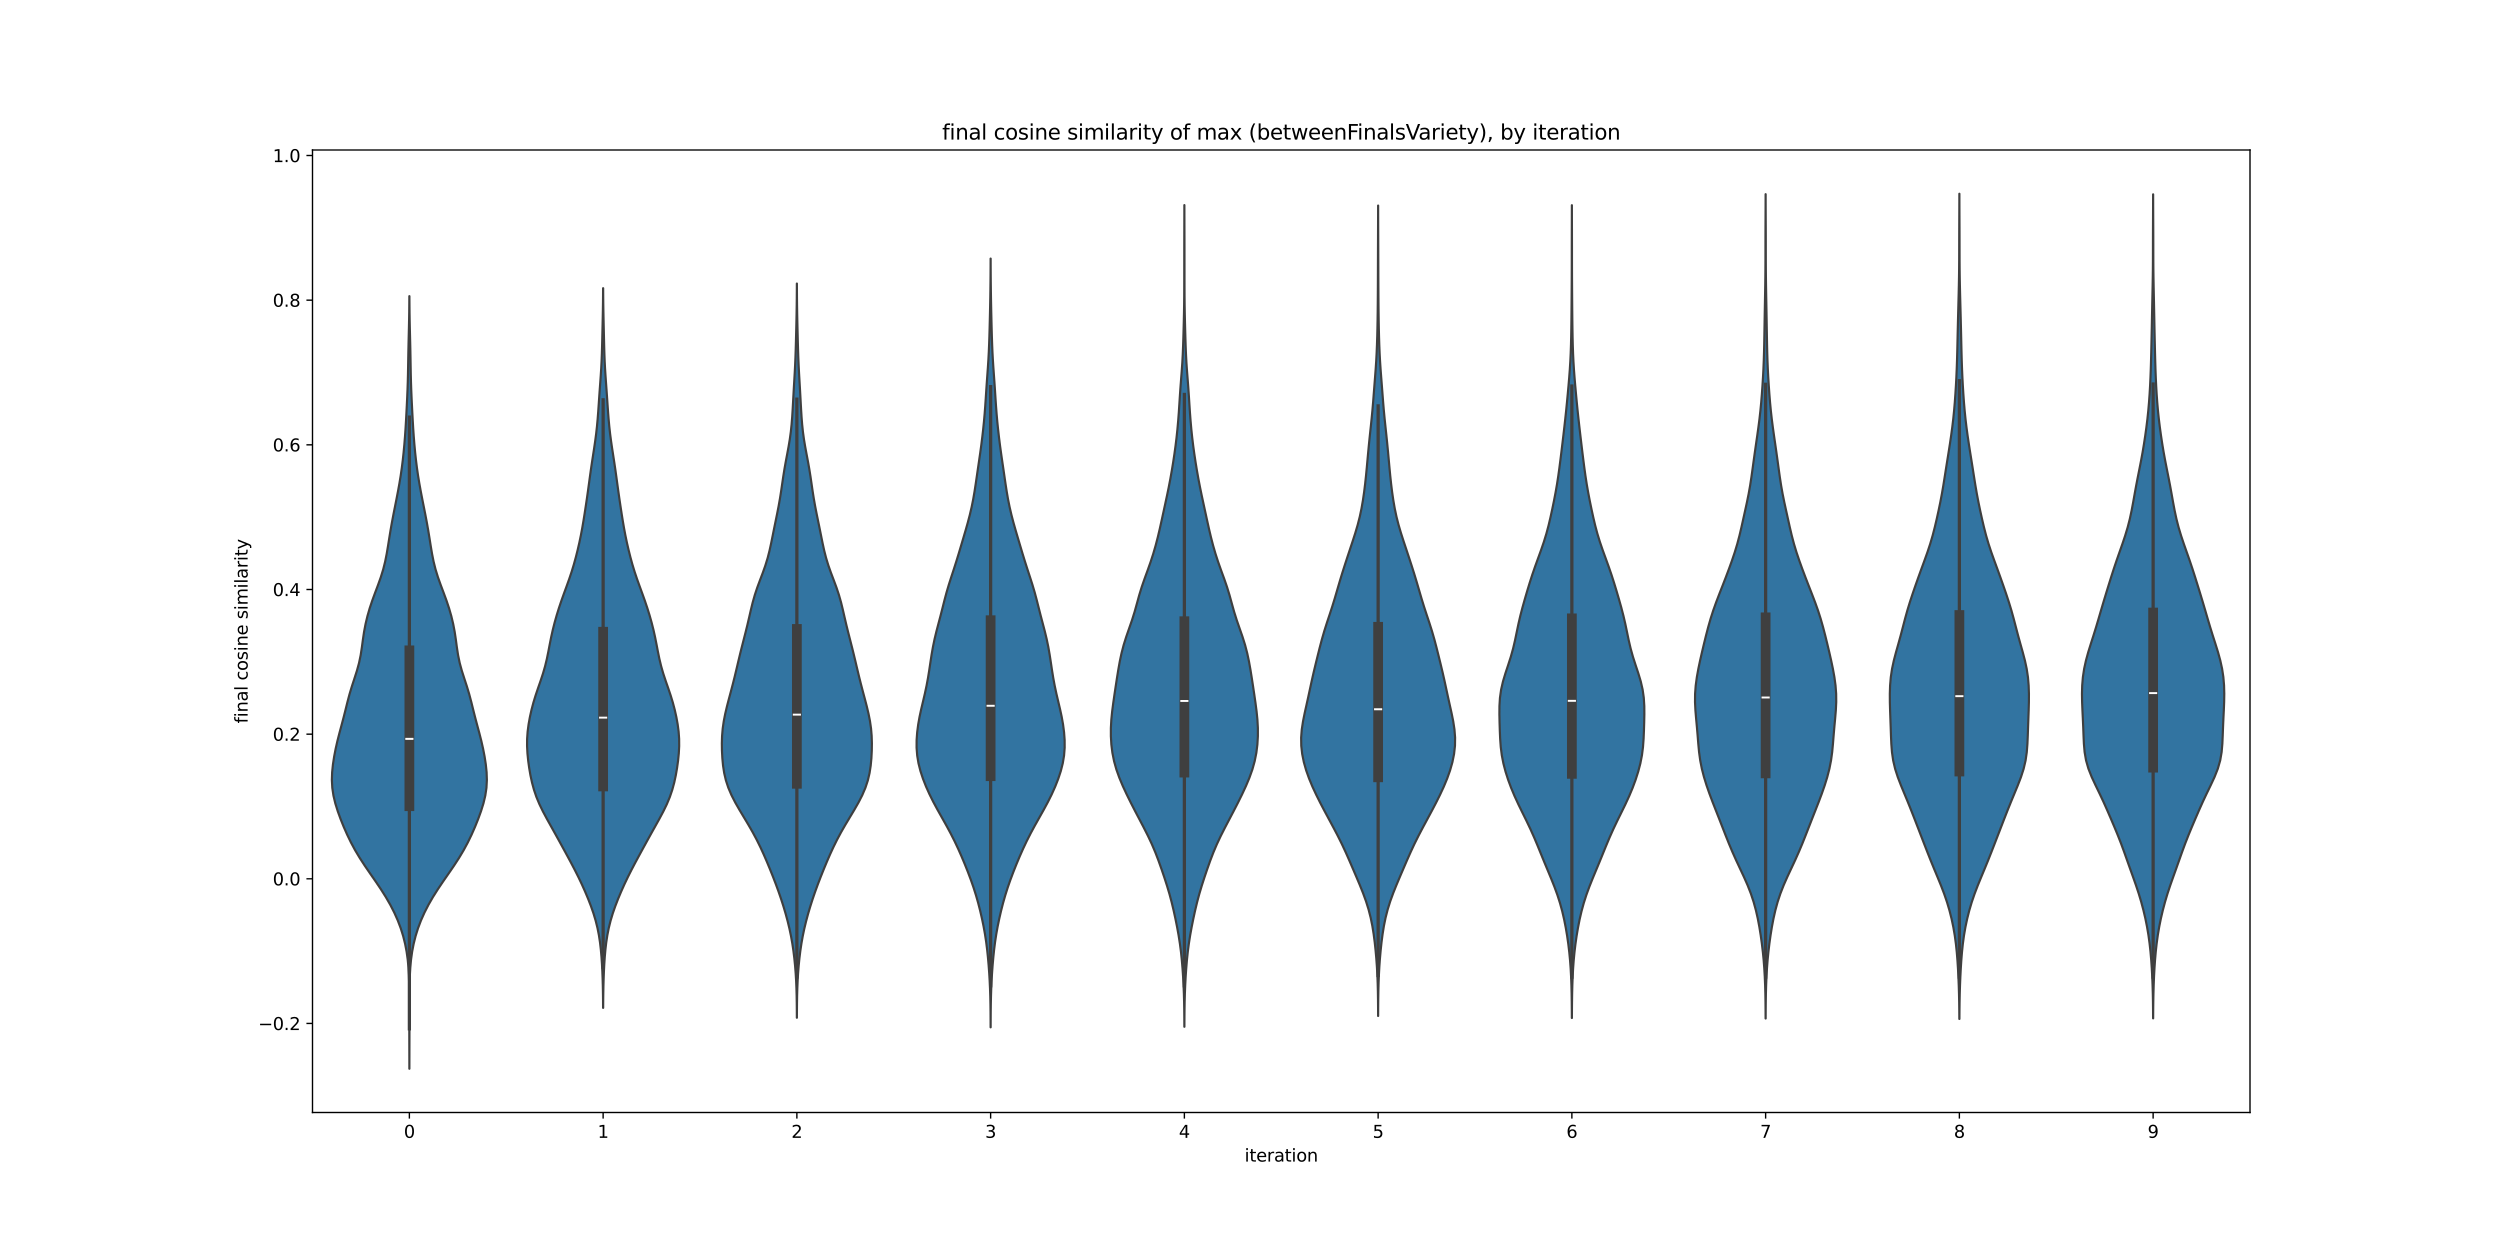 <?xml version="1.0" encoding="utf-8" standalone="no"?>
<!DOCTYPE svg PUBLIC "-//W3C//DTD SVG 1.1//EN"
  "http://www.w3.org/Graphics/SVG/1.1/DTD/svg11.dtd">
<svg xmlns:xlink="http://www.w3.org/1999/xlink" width="1440pt" height="720pt" viewBox="0 0 1440 720" xmlns="http://www.w3.org/2000/svg" version="1.1">
 <defs>
  <style type="text/css">*{stroke-linejoin: round; stroke-linecap: butt}</style>
 </defs>
 <g id="figure_1">
  <g id="patch_1">
   <path d="M 0 720 
L 1440 720 
L 1440 0 
L 0 0 
z
" style="fill: #ffffff"/>
  </g>
  <g id="axes_1">
   <g id="patch_2">
    <path d="M 180 640.8 
L 1296 640.8 
L 1296 86.4 
L 180 86.4 
z
" style="fill: #ffffff"/>
   </g>
   <g id="PolyCollection_1">
    <defs>
     <path id="maa24757589" d="M 235.807 -104.4 
L 235.793 -104.4 
L 235.787 -108.895 
L 235.777 -113.39 
L 235.765 -117.885 
L 235.756 -122.38 
L 235.751 -126.875 
L 235.754 -131.37 
L 235.761 -135.865 
L 235.767 -140.36 
L 235.764 -144.855 
L 235.737 -149.35 
L 235.666 -153.845 
L 235.52 -158.34 
L 235.257 -162.835 
L 234.834 -167.33 
L 234.208 -171.825 
L 233.346 -176.32 
L 232.223 -180.815 
L 230.82 -185.31 
L 229.122 -189.805 
L 227.121 -194.3 
L 224.821 -198.795 
L 222.235 -203.291 
L 219.396 -207.786 
L 216.366 -212.281 
L 213.247 -216.776 
L 210.165 -221.271 
L 207.24 -225.766 
L 204.553 -230.261 
L 202.13 -234.756 
L 199.952 -239.251 
L 197.976 -243.746 
L 196.169 -248.241 
L 194.539 -252.736 
L 193.142 -257.231 
L 192.069 -261.726 
L 191.399 -266.221 
L 191.16 -270.716 
L 191.313 -275.211 
L 191.777 -279.706 
L 192.467 -284.201 
L 193.332 -288.696 
L 194.349 -293.191 
L 195.493 -297.686 
L 196.701 -302.181 
L 197.893 -306.676 
L 199.025 -311.171 
L 200.138 -315.666 
L 201.332 -320.161 
L 202.68 -324.656 
L 204.145 -329.151 
L 205.58 -333.646 
L 206.81 -338.141 
L 207.744 -342.636 
L 208.435 -347.131 
L 209.036 -351.626 
L 209.712 -356.121 
L 210.567 -360.616 
L 211.64 -365.111 
L 212.932 -369.606 
L 214.427 -374.101 
L 216.071 -378.596 
L 217.762 -383.091 
L 219.359 -387.586 
L 220.741 -392.082 
L 221.86 -396.577 
L 222.751 -401.072 
L 223.505 -405.567 
L 224.217 -410.062 
L 224.953 -414.557 
L 225.745 -419.052 
L 226.595 -423.547 
L 227.483 -428.042 
L 228.378 -432.537 
L 229.246 -437.032 
L 230.058 -441.527 
L 230.795 -446.022 
L 231.444 -450.517 
L 232.005 -455.012 
L 232.49 -459.507 
L 232.909 -464.002 
L 233.272 -468.497 
L 233.581 -472.992 
L 233.847 -477.487 
L 234.088 -481.982 
L 234.317 -486.477 
L 234.534 -490.972 
L 234.725 -495.467 
L 234.878 -499.962 
L 234.989 -504.457 
L 235.071 -508.952 
L 235.145 -513.447 
L 235.228 -517.942 
L 235.327 -522.437 
L 235.436 -526.932 
L 235.544 -531.427 
L 235.637 -535.922 
L 235.707 -540.417 
L 235.753 -544.912 
L 235.779 -549.407 
L 235.821 -549.407 
L 235.821 -549.407 
L 235.847 -544.912 
L 235.893 -540.417 
L 235.963 -535.922 
L 236.056 -531.427 
L 236.164 -526.932 
L 236.273 -522.437 
L 236.372 -517.942 
L 236.455 -513.447 
L 236.529 -508.952 
L 236.611 -504.457 
L 236.722 -499.962 
L 236.875 -495.467 
L 237.066 -490.972 
L 237.283 -486.477 
L 237.512 -481.982 
L 237.753 -477.487 
L 238.019 -472.992 
L 238.328 -468.497 
L 238.691 -464.002 
L 239.11 -459.507 
L 239.595 -455.012 
L 240.156 -450.517 
L 240.805 -446.022 
L 241.542 -441.527 
L 242.354 -437.032 
L 243.222 -432.537 
L 244.117 -428.042 
L 245.005 -423.547 
L 245.855 -419.052 
L 246.647 -414.557 
L 247.383 -410.062 
L 248.095 -405.567 
L 248.849 -401.072 
L 249.74 -396.577 
L 250.859 -392.082 
L 252.241 -387.586 
L 253.838 -383.091 
L 255.529 -378.596 
L 257.173 -374.101 
L 258.668 -369.606 
L 259.96 -365.111 
L 261.033 -360.616 
L 261.888 -356.121 
L 262.564 -351.626 
L 263.165 -347.131 
L 263.856 -342.636 
L 264.79 -338.141 
L 266.02 -333.646 
L 267.455 -329.151 
L 268.92 -324.656 
L 270.268 -320.161 
L 271.462 -315.666 
L 272.575 -311.171 
L 273.707 -306.676 
L 274.899 -302.181 
L 276.107 -297.686 
L 277.251 -293.191 
L 278.268 -288.696 
L 279.133 -284.201 
L 279.823 -279.706 
L 280.287 -275.211 
L 280.44 -270.716 
L 280.201 -266.221 
L 279.531 -261.726 
L 278.458 -257.231 
L 277.061 -252.736 
L 275.431 -248.241 
L 273.624 -243.746 
L 271.648 -239.251 
L 269.47 -234.756 
L 267.047 -230.261 
L 264.36 -225.766 
L 261.435 -221.271 
L 258.353 -216.776 
L 255.234 -212.281 
L 252.204 -207.786 
L 249.365 -203.291 
L 246.779 -198.795 
L 244.479 -194.3 
L 242.478 -189.805 
L 240.78 -185.31 
L 239.377 -180.815 
L 238.254 -176.32 
L 237.392 -171.825 
L 236.766 -167.33 
L 236.343 -162.835 
L 236.08 -158.34 
L 235.934 -153.845 
L 235.863 -149.35 
L 235.836 -144.855 
L 235.833 -140.36 
L 235.839 -135.865 
L 235.846 -131.37 
L 235.849 -126.875 
L 235.844 -122.38 
L 235.835 -117.885 
L 235.823 -113.39 
L 235.813 -108.895 
L 235.807 -104.4 
z
" style="stroke: #3f3f3f; stroke-width: 1.25"/>
    </defs>
    <g clip-path="url(#pab2b80cafa)">
     <use xlink:href="#maa24757589" x="0" y="720" style="fill: #3274a1; stroke: #3f3f3f; stroke-width: 1.25"/>
    </g>
   </g>
   <g id="PolyCollection_2">
    <defs>
     <path id="m64729cf392" d="M 347.423 -139.468 
L 347.377 -139.468 
L 347.35 -143.655 
L 347.302 -147.842 
L 347.224 -152.029 
L 347.107 -156.216 
L 346.947 -160.404 
L 346.733 -164.591 
L 346.455 -168.778 
L 346.089 -172.965 
L 345.605 -177.152 
L 344.965 -181.339 
L 344.135 -185.526 
L 343.093 -189.713 
L 341.835 -193.9 
L 340.381 -198.087 
L 338.761 -202.274 
L 337.005 -206.461 
L 335.129 -210.648 
L 333.134 -214.835 
L 331.025 -219.022 
L 328.824 -223.209 
L 326.566 -227.397 
L 324.283 -231.584 
L 321.988 -235.771 
L 319.672 -239.958 
L 317.333 -244.145 
L 315.004 -248.332 
L 312.768 -252.519 
L 310.733 -256.706 
L 308.988 -260.893 
L 307.564 -265.08 
L 306.433 -269.267 
L 305.533 -273.454 
L 304.809 -277.641 
L 304.232 -281.828 
L 303.813 -286.015 
L 303.592 -290.202 
L 303.617 -294.39 
L 303.911 -298.577 
L 304.457 -302.764 
L 305.212 -306.951 
L 306.145 -311.138 
L 307.25 -315.325 
L 308.526 -319.512 
L 309.937 -323.699 
L 311.391 -327.886 
L 312.767 -332.073 
L 313.972 -336.26 
L 314.982 -340.447 
L 315.841 -344.634 
L 316.64 -348.821 
L 317.472 -353.008 
L 318.403 -357.195 
L 319.459 -361.383 
L 320.641 -365.57 
L 321.94 -369.757 
L 323.345 -373.944 
L 324.837 -378.131 
L 326.367 -382.318 
L 327.867 -386.505 
L 329.268 -390.692 
L 330.541 -394.879 
L 331.69 -399.066 
L 332.739 -403.253 
L 333.701 -407.44 
L 334.576 -411.627 
L 335.364 -415.814 
L 336.078 -420.001 
L 336.746 -424.188 
L 337.388 -428.376 
L 338.009 -432.563 
L 338.605 -436.75 
L 339.179 -440.937 
L 339.748 -445.124 
L 340.333 -449.311 
L 340.949 -453.498 
L 341.591 -457.685 
L 342.233 -461.872 
L 342.843 -466.059 
L 343.391 -470.246 
L 343.857 -474.433 
L 344.244 -478.62 
L 344.567 -482.807 
L 344.856 -486.994 
L 345.139 -491.181 
L 345.433 -495.369 
L 345.737 -499.556 
L 346.035 -503.743 
L 346.301 -507.93 
L 346.516 -512.117 
L 346.676 -516.304 
L 346.795 -520.491 
L 346.894 -524.678 
L 346.988 -528.865 
L 347.084 -533.052 
L 347.177 -537.239 
L 347.257 -541.426 
L 347.318 -545.613 
L 347.357 -549.8 
L 347.38 -553.987 
L 347.42 -553.987 
L 347.42 -553.987 
L 347.443 -549.8 
L 347.482 -545.613 
L 347.543 -541.426 
L 347.623 -537.239 
L 347.716 -533.052 
L 347.812 -528.865 
L 347.906 -524.678 
L 348.005 -520.491 
L 348.124 -516.304 
L 348.284 -512.117 
L 348.499 -507.93 
L 348.765 -503.743 
L 349.063 -499.556 
L 349.367 -495.369 
L 349.661 -491.181 
L 349.944 -486.994 
L 350.233 -482.807 
L 350.556 -478.62 
L 350.943 -474.433 
L 351.409 -470.246 
L 351.957 -466.059 
L 352.567 -461.872 
L 353.209 -457.685 
L 353.851 -453.498 
L 354.467 -449.311 
L 355.052 -445.124 
L 355.621 -440.937 
L 356.195 -436.75 
L 356.791 -432.563 
L 357.412 -428.376 
L 358.054 -424.188 
L 358.722 -420.001 
L 359.436 -415.814 
L 360.224 -411.627 
L 361.099 -407.44 
L 362.061 -403.253 
L 363.11 -399.066 
L 364.259 -394.879 
L 365.532 -390.692 
L 366.933 -386.505 
L 368.433 -382.318 
L 369.963 -378.131 
L 371.455 -373.944 
L 372.86 -369.757 
L 374.159 -365.57 
L 375.341 -361.383 
L 376.397 -357.195 
L 377.328 -353.008 
L 378.16 -348.821 
L 378.959 -344.634 
L 379.818 -340.447 
L 380.828 -336.26 
L 382.033 -332.073 
L 383.409 -327.886 
L 384.863 -323.699 
L 386.274 -319.512 
L 387.55 -315.325 
L 388.655 -311.138 
L 389.588 -306.951 
L 390.343 -302.764 
L 390.889 -298.577 
L 391.183 -294.39 
L 391.208 -290.202 
L 390.987 -286.015 
L 390.568 -281.828 
L 389.991 -277.641 
L 389.267 -273.454 
L 388.367 -269.267 
L 387.236 -265.08 
L 385.812 -260.893 
L 384.067 -256.706 
L 382.032 -252.519 
L 379.796 -248.332 
L 377.467 -244.145 
L 375.128 -239.958 
L 372.812 -235.771 
L 370.517 -231.584 
L 368.234 -227.397 
L 365.976 -223.209 
L 363.775 -219.022 
L 361.666 -214.835 
L 359.671 -210.648 
L 357.795 -206.461 
L 356.039 -202.274 
L 354.419 -198.087 
L 352.965 -193.9 
L 351.707 -189.713 
L 350.665 -185.526 
L 349.835 -181.339 
L 349.195 -177.152 
L 348.711 -172.965 
L 348.345 -168.778 
L 348.067 -164.591 
L 347.853 -160.404 
L 347.693 -156.216 
L 347.576 -152.029 
L 347.498 -147.842 
L 347.45 -143.655 
L 347.423 -139.468 
z
" style="stroke: #3f3f3f; stroke-width: 1.25"/>
    </defs>
    <g clip-path="url(#pab2b80cafa)">
     <use xlink:href="#m64729cf392" x="0" y="720" style="fill: #3274a1; stroke: #3f3f3f; stroke-width: 1.25"/>
    </g>
   </g>
   <g id="PolyCollection_3">
    <defs>
     <path id="mebfeeaa7cb" d="M 459.013 -133.784 
L 458.987 -133.784 
L 458.968 -138.056 
L 458.93 -142.327 
L 458.86 -146.599 
L 458.742 -150.871 
L 458.56 -155.142 
L 458.304 -159.414 
L 457.966 -163.685 
L 457.54 -167.957 
L 457.018 -172.229 
L 456.384 -176.5 
L 455.625 -180.772 
L 454.73 -185.043 
L 453.701 -189.315 
L 452.55 -193.587 
L 451.288 -197.858 
L 449.922 -202.13 
L 448.457 -206.401 
L 446.898 -210.673 
L 445.259 -214.945 
L 443.551 -219.216 
L 441.778 -223.488 
L 439.928 -227.759 
L 437.967 -232.031 
L 435.856 -236.303 
L 433.569 -240.574 
L 431.118 -244.846 
L 428.561 -249.117 
L 425.996 -253.389 
L 423.552 -257.661 
L 421.361 -261.932 
L 419.533 -266.204 
L 418.125 -270.475 
L 417.128 -274.747 
L 416.473 -279.018 
L 416.07 -283.29 
L 415.848 -287.562 
L 415.788 -291.833 
L 415.918 -296.105 
L 416.28 -300.376 
L 416.893 -304.648 
L 417.734 -308.92 
L 418.745 -313.191 
L 419.855 -317.463 
L 420.997 -321.734 
L 422.116 -326.006 
L 423.186 -330.278 
L 424.209 -334.549 
L 425.215 -338.821 
L 426.237 -343.092 
L 427.298 -347.364 
L 428.389 -351.636 
L 429.48 -355.907 
L 430.532 -360.179 
L 431.529 -364.45 
L 432.506 -368.722 
L 433.55 -372.994 
L 434.756 -377.265 
L 436.172 -381.537 
L 437.751 -385.808 
L 439.366 -390.08 
L 440.872 -394.352 
L 442.173 -398.623 
L 443.261 -402.895 
L 444.194 -407.166 
L 445.057 -411.438 
L 445.914 -415.71 
L 446.787 -419.981 
L 447.66 -424.253 
L 448.493 -428.524 
L 449.249 -432.796 
L 449.923 -437.068 
L 450.544 -441.339 
L 451.17 -445.611 
L 451.853 -449.882 
L 452.612 -454.154 
L 453.419 -458.425 
L 454.213 -462.697 
L 454.924 -466.969 
L 455.509 -471.24 
L 455.958 -475.512 
L 456.297 -479.783 
L 456.564 -484.055 
L 456.8 -488.327 
L 457.031 -492.598 
L 457.273 -496.87 
L 457.522 -501.141 
L 457.766 -505.413 
L 457.987 -509.685 
L 458.17 -513.956 
L 458.317 -518.228 
L 458.438 -522.499 
L 458.545 -526.771 
L 458.648 -531.043 
L 458.745 -535.314 
L 458.829 -539.586 
L 458.896 -543.857 
L 458.943 -548.129 
L 458.972 -552.401 
L 458.987 -556.672 
L 459.013 -556.672 
L 459.013 -556.672 
L 459.028 -552.401 
L 459.057 -548.129 
L 459.104 -543.857 
L 459.171 -539.586 
L 459.255 -535.314 
L 459.352 -531.043 
L 459.455 -526.771 
L 459.562 -522.499 
L 459.683 -518.228 
L 459.83 -513.956 
L 460.013 -509.685 
L 460.234 -505.413 
L 460.478 -501.141 
L 460.727 -496.87 
L 460.969 -492.598 
L 461.2 -488.327 
L 461.436 -484.055 
L 461.703 -479.783 
L 462.042 -475.512 
L 462.491 -471.24 
L 463.076 -466.969 
L 463.787 -462.697 
L 464.581 -458.425 
L 465.388 -454.154 
L 466.147 -449.882 
L 466.83 -445.611 
L 467.456 -441.339 
L 468.077 -437.068 
L 468.751 -432.796 
L 469.507 -428.524 
L 470.34 -424.253 
L 471.213 -419.981 
L 472.086 -415.71 
L 472.943 -411.438 
L 473.806 -407.166 
L 474.739 -402.895 
L 475.827 -398.623 
L 477.128 -394.352 
L 478.634 -390.08 
L 480.249 -385.808 
L 481.828 -381.537 
L 483.244 -377.265 
L 484.45 -372.994 
L 485.494 -368.722 
L 486.471 -364.45 
L 487.468 -360.179 
L 488.52 -355.907 
L 489.611 -351.636 
L 490.702 -347.364 
L 491.763 -343.092 
L 492.785 -338.821 
L 493.791 -334.549 
L 494.814 -330.278 
L 495.884 -326.006 
L 497.003 -321.734 
L 498.145 -317.463 
L 499.255 -313.191 
L 500.266 -308.92 
L 501.107 -304.648 
L 501.72 -300.376 
L 502.082 -296.105 
L 502.212 -291.833 
L 502.152 -287.562 
L 501.93 -283.29 
L 501.527 -279.018 
L 500.872 -274.747 
L 499.875 -270.475 
L 498.467 -266.204 
L 496.639 -261.932 
L 494.448 -257.661 
L 492.004 -253.389 
L 489.439 -249.117 
L 486.882 -244.846 
L 484.431 -240.574 
L 482.144 -236.303 
L 480.033 -232.031 
L 478.072 -227.759 
L 476.222 -223.488 
L 474.449 -219.216 
L 472.741 -214.945 
L 471.102 -210.673 
L 469.543 -206.401 
L 468.078 -202.13 
L 466.712 -197.858 
L 465.45 -193.587 
L 464.299 -189.315 
L 463.27 -185.043 
L 462.375 -180.772 
L 461.616 -176.5 
L 460.982 -172.229 
L 460.46 -167.957 
L 460.034 -163.685 
L 459.696 -159.414 
L 459.44 -155.142 
L 459.258 -150.871 
L 459.14 -146.599 
L 459.07 -142.327 
L 459.032 -138.056 
L 459.013 -133.784 
z
" style="stroke: #3f3f3f; stroke-width: 1.25"/>
    </defs>
    <g clip-path="url(#pab2b80cafa)">
     <use xlink:href="#mebfeeaa7cb" x="0" y="720" style="fill: #3274a1; stroke: #3f3f3f; stroke-width: 1.25"/>
    </g>
   </g>
   <g id="PolyCollection_4">
    <defs>
     <path id="mbf6e2e045d" d="M 570.611 -128.268 
L 570.589 -128.268 
L 570.573 -132.74 
L 570.543 -137.213 
L 570.488 -141.685 
L 570.394 -146.158 
L 570.25 -150.63 
L 570.045 -155.103 
L 569.777 -159.576 
L 569.447 -164.048 
L 569.055 -168.521 
L 568.589 -172.993 
L 568.025 -177.466 
L 567.344 -181.938 
L 566.539 -186.411 
L 565.616 -190.884 
L 564.585 -195.356 
L 563.441 -199.829 
L 562.169 -204.301 
L 560.753 -208.774 
L 559.195 -213.246 
L 557.515 -217.719 
L 555.734 -222.192 
L 553.861 -226.664 
L 551.882 -231.137 
L 549.767 -235.609 
L 547.495 -240.082 
L 545.075 -244.554 
L 542.564 -249.027 
L 540.054 -253.5 
L 537.644 -257.972 
L 535.413 -262.445 
L 533.406 -266.917 
L 531.65 -271.39 
L 530.179 -275.862 
L 529.047 -280.335 
L 528.301 -284.808 
L 527.954 -289.28 
L 527.972 -293.753 
L 528.297 -298.225 
L 528.877 -302.698 
L 529.675 -307.17 
L 530.641 -311.643 
L 531.697 -316.116 
L 532.745 -320.588 
L 533.701 -325.061 
L 534.53 -329.533 
L 535.249 -334.006 
L 535.916 -338.479 
L 536.605 -342.951 
L 537.387 -347.424 
L 538.314 -351.896 
L 539.391 -356.369 
L 540.562 -360.841 
L 541.743 -365.314 
L 542.882 -369.787 
L 544.008 -374.259 
L 545.202 -378.732 
L 546.521 -383.204 
L 547.95 -387.677 
L 549.412 -392.149 
L 550.838 -396.622 
L 552.208 -401.095 
L 553.543 -405.567 
L 554.869 -410.04 
L 556.181 -414.512 
L 557.448 -418.985 
L 558.621 -423.457 
L 559.663 -427.93 
L 560.562 -432.403 
L 561.333 -436.875 
L 562.019 -441.348 
L 562.669 -445.82 
L 563.319 -450.293 
L 563.976 -454.765 
L 564.621 -459.238 
L 565.231 -463.711 
L 565.791 -468.183 
L 566.299 -472.656 
L 566.754 -477.128 
L 567.151 -481.601 
L 567.492 -486.073 
L 567.792 -490.546 
L 568.081 -495.019 
L 568.384 -499.491 
L 568.706 -503.964 
L 569.027 -508.436 
L 569.316 -512.909 
L 569.553 -517.381 
L 569.739 -521.854 
L 569.887 -526.327 
L 570.012 -530.799 
L 570.126 -535.272 
L 570.229 -539.744 
L 570.321 -544.217 
L 570.401 -548.689 
L 570.466 -553.162 
L 570.516 -557.635 
L 570.552 -562.107 
L 570.575 -566.58 
L 570.589 -571.052 
L 570.611 -571.052 
L 570.611 -571.052 
L 570.625 -566.58 
L 570.648 -562.107 
L 570.684 -557.635 
L 570.734 -553.162 
L 570.799 -548.689 
L 570.879 -544.217 
L 570.971 -539.744 
L 571.074 -535.272 
L 571.188 -530.799 
L 571.313 -526.327 
L 571.461 -521.854 
L 571.647 -517.381 
L 571.884 -512.909 
L 572.173 -508.436 
L 572.494 -503.964 
L 572.816 -499.491 
L 573.119 -495.019 
L 573.408 -490.546 
L 573.708 -486.073 
L 574.049 -481.601 
L 574.446 -477.128 
L 574.901 -472.656 
L 575.409 -468.183 
L 575.969 -463.711 
L 576.579 -459.238 
L 577.224 -454.765 
L 577.881 -450.293 
L 578.531 -445.82 
L 579.181 -441.348 
L 579.867 -436.875 
L 580.638 -432.403 
L 581.537 -427.93 
L 582.579 -423.457 
L 583.752 -418.985 
L 585.019 -414.512 
L 586.331 -410.04 
L 587.657 -405.567 
L 588.992 -401.095 
L 590.362 -396.622 
L 591.788 -392.149 
L 593.25 -387.677 
L 594.679 -383.204 
L 595.998 -378.732 
L 597.192 -374.259 
L 598.318 -369.787 
L 599.457 -365.314 
L 600.638 -360.841 
L 601.809 -356.369 
L 602.886 -351.896 
L 603.813 -347.424 
L 604.595 -342.951 
L 605.284 -338.479 
L 605.951 -334.006 
L 606.67 -329.533 
L 607.499 -325.061 
L 608.455 -320.588 
L 609.503 -316.116 
L 610.559 -311.643 
L 611.525 -307.17 
L 612.323 -302.698 
L 612.903 -298.225 
L 613.228 -293.753 
L 613.246 -289.28 
L 612.899 -284.808 
L 612.153 -280.335 
L 611.021 -275.862 
L 609.55 -271.39 
L 607.794 -266.917 
L 605.787 -262.445 
L 603.556 -257.972 
L 601.146 -253.5 
L 598.636 -249.027 
L 596.125 -244.554 
L 593.705 -240.082 
L 591.433 -235.609 
L 589.318 -231.137 
L 587.339 -226.664 
L 585.466 -222.192 
L 583.685 -217.719 
L 582.005 -213.246 
L 580.447 -208.774 
L 579.031 -204.301 
L 577.759 -199.829 
L 576.615 -195.356 
L 575.584 -190.884 
L 574.661 -186.411 
L 573.856 -181.938 
L 573.175 -177.466 
L 572.611 -172.993 
L 572.145 -168.521 
L 571.753 -164.048 
L 571.423 -159.576 
L 571.155 -155.103 
L 570.95 -150.63 
L 570.806 -146.158 
L 570.712 -141.685 
L 570.657 -137.213 
L 570.627 -132.74 
L 570.611 -128.268 
z
" style="stroke: #3f3f3f; stroke-width: 1.25"/>
    </defs>
    <g clip-path="url(#pab2b80cafa)">
     <use xlink:href="#mbf6e2e045d" x="0" y="720" style="fill: #3274a1; stroke: #3f3f3f; stroke-width: 1.25"/>
    </g>
   </g>
   <g id="PolyCollection_5">
    <defs>
     <path id="m45caa254fb" d="M 682.214 -128.588 
L 682.186 -128.588 
L 682.165 -133.368 
L 682.122 -138.149 
L 682.044 -142.929 
L 681.915 -147.71 
L 681.725 -152.49 
L 681.468 -157.271 
L 681.142 -162.051 
L 680.741 -166.832 
L 680.246 -171.612 
L 679.631 -176.393 
L 678.884 -181.174 
L 678.018 -185.954 
L 677.059 -190.735 
L 676.02 -195.515 
L 674.878 -200.296 
L 673.6 -205.076 
L 672.177 -209.857 
L 670.637 -214.637 
L 669.018 -219.418 
L 667.321 -224.198 
L 665.492 -228.979 
L 663.465 -233.759 
L 661.217 -238.54 
L 658.796 -243.32 
L 656.29 -248.101 
L 653.783 -252.881 
L 651.328 -257.662 
L 648.964 -262.442 
L 646.742 -267.223 
L 644.738 -272.003 
L 643.035 -276.784 
L 641.699 -281.565 
L 640.746 -286.345 
L 640.148 -291.126 
L 639.864 -295.906 
L 639.865 -300.687 
L 640.127 -305.467 
L 640.606 -310.248 
L 641.226 -315.028 
L 641.914 -319.809 
L 642.626 -324.589 
L 643.356 -329.37 
L 644.125 -334.15 
L 644.979 -338.931 
L 645.99 -343.711 
L 647.233 -348.492 
L 648.729 -353.272 
L 650.392 -358.053 
L 652.046 -362.833 
L 653.541 -367.614 
L 654.874 -372.394 
L 656.19 -377.175 
L 657.654 -381.955 
L 659.307 -386.736 
L 661.05 -391.517 
L 662.74 -396.297 
L 664.285 -401.078 
L 665.667 -405.858 
L 666.905 -410.639 
L 668.033 -415.419 
L 669.094 -420.2 
L 670.131 -424.98 
L 671.169 -429.761 
L 672.198 -434.541 
L 673.187 -439.322 
L 674.106 -444.102 
L 674.951 -448.883 
L 675.733 -453.663 
L 676.455 -458.444 
L 677.113 -463.224 
L 677.695 -468.005 
L 678.199 -472.785 
L 678.628 -477.566 
L 678.989 -482.346 
L 679.303 -487.127 
L 679.607 -491.907 
L 679.937 -496.688 
L 680.304 -501.469 
L 680.677 -506.249 
L 681.007 -511.03 
L 681.266 -515.81 
L 681.458 -520.591 
L 681.61 -525.371 
L 681.745 -530.152 
L 681.87 -534.932 
L 681.976 -539.713 
L 682.054 -544.493 
L 682.1 -549.274 
L 682.122 -554.054 
L 682.13 -558.835 
L 682.133 -563.615 
L 682.135 -568.396 
L 682.137 -573.176 
L 682.142 -577.957 
L 682.151 -582.737 
L 682.163 -587.518 
L 682.176 -592.298 
L 682.187 -597.079 
L 682.194 -601.86 
L 682.206 -601.86 
L 682.206 -601.86 
L 682.213 -597.079 
L 682.224 -592.298 
L 682.237 -587.518 
L 682.249 -582.737 
L 682.258 -577.957 
L 682.263 -573.176 
L 682.265 -568.396 
L 682.267 -563.615 
L 682.27 -558.835 
L 682.278 -554.054 
L 682.3 -549.274 
L 682.346 -544.493 
L 682.424 -539.713 
L 682.53 -534.932 
L 682.655 -530.152 
L 682.79 -525.371 
L 682.942 -520.591 
L 683.134 -515.81 
L 683.393 -511.03 
L 683.723 -506.249 
L 684.096 -501.469 
L 684.463 -496.688 
L 684.793 -491.907 
L 685.097 -487.127 
L 685.411 -482.346 
L 685.772 -477.566 
L 686.201 -472.785 
L 686.705 -468.005 
L 687.287 -463.224 
L 687.945 -458.444 
L 688.667 -453.663 
L 689.449 -448.883 
L 690.294 -444.102 
L 691.213 -439.322 
L 692.202 -434.541 
L 693.231 -429.761 
L 694.269 -424.98 
L 695.306 -420.2 
L 696.367 -415.419 
L 697.495 -410.639 
L 698.733 -405.858 
L 700.115 -401.078 
L 701.66 -396.297 
L 703.35 -391.517 
L 705.093 -386.736 
L 706.746 -381.955 
L 708.21 -377.175 
L 709.526 -372.394 
L 710.859 -367.614 
L 712.354 -362.833 
L 714.008 -358.053 
L 715.671 -353.272 
L 717.167 -348.492 
L 718.41 -343.711 
L 719.421 -338.931 
L 720.275 -334.15 
L 721.044 -329.37 
L 721.774 -324.589 
L 722.486 -319.809 
L 723.174 -315.028 
L 723.794 -310.248 
L 724.273 -305.467 
L 724.535 -300.687 
L 724.536 -295.906 
L 724.252 -291.126 
L 723.654 -286.345 
L 722.701 -281.565 
L 721.365 -276.784 
L 719.662 -272.003 
L 717.658 -267.223 
L 715.436 -262.442 
L 713.072 -257.662 
L 710.617 -252.881 
L 708.11 -248.101 
L 705.604 -243.32 
L 703.183 -238.54 
L 700.935 -233.759 
L 698.908 -228.979 
L 697.079 -224.198 
L 695.382 -219.418 
L 693.763 -214.637 
L 692.223 -209.857 
L 690.8 -205.076 
L 689.522 -200.296 
L 688.38 -195.515 
L 687.341 -190.735 
L 686.382 -185.954 
L 685.516 -181.174 
L 684.769 -176.393 
L 684.154 -171.612 
L 683.659 -166.832 
L 683.258 -162.051 
L 682.932 -157.271 
L 682.675 -152.49 
L 682.485 -147.71 
L 682.356 -142.929 
L 682.278 -138.149 
L 682.235 -133.368 
L 682.214 -128.588 
z
" style="stroke: #3f3f3f; stroke-width: 1.25"/>
    </defs>
    <g clip-path="url(#pab2b80cafa)">
     <use xlink:href="#m45caa254fb" x="0" y="720" style="fill: #3274a1; stroke: #3f3f3f; stroke-width: 1.25"/>
    </g>
   </g>
   <g id="PolyCollection_6">
    <defs>
     <path id="m00224c9914" d="M 793.812 -134.807 
L 793.788 -134.807 
L 793.77 -139.522 
L 793.733 -144.237 
L 793.661 -148.952 
L 793.541 -153.667 
L 793.356 -158.383 
L 793.097 -163.098 
L 792.76 -167.813 
L 792.342 -172.528 
L 791.837 -177.243 
L 791.224 -181.958 
L 790.465 -186.673 
L 789.508 -191.388 
L 788.304 -196.103 
L 786.833 -200.818 
L 785.122 -205.533 
L 783.233 -210.248 
L 781.248 -214.963 
L 779.23 -219.678 
L 777.196 -224.393 
L 775.11 -229.108 
L 772.913 -233.823 
L 770.567 -238.538 
L 768.092 -243.253 
L 765.551 -247.968 
L 763.017 -252.683 
L 760.545 -257.398 
L 758.186 -262.113 
L 755.994 -266.828 
L 754.033 -271.543 
L 752.356 -276.258 
L 751.015 -280.973 
L 750.059 -285.688 
L 749.533 -290.403 
L 749.462 -295.118 
L 749.825 -299.833 
L 750.544 -304.548 
L 751.496 -309.263 
L 752.543 -313.978 
L 753.586 -318.693 
L 754.602 -323.408 
L 755.623 -328.123 
L 756.692 -332.838 
L 757.817 -337.553 
L 758.977 -342.268 
L 760.161 -346.983 
L 761.403 -351.698 
L 762.76 -356.413 
L 764.251 -361.128 
L 765.816 -365.843 
L 767.354 -370.558 
L 768.804 -375.273 
L 770.184 -379.988 
L 771.56 -384.703 
L 772.987 -389.418 
L 774.476 -394.133 
L 776.012 -398.848 
L 777.574 -403.563 
L 779.138 -408.278 
L 780.651 -412.993 
L 782.038 -417.708 
L 783.237 -422.423 
L 784.231 -427.138 
L 785.048 -431.853 
L 785.732 -436.568 
L 786.316 -441.283 
L 786.823 -445.998 
L 787.276 -450.713 
L 787.703 -455.428 
L 788.134 -460.143 
L 788.588 -464.858 
L 789.074 -469.573 
L 789.58 -474.288 
L 790.074 -479.003 
L 790.524 -483.718 
L 790.92 -488.433 
L 791.285 -493.148 
L 791.648 -497.863 
L 792.019 -502.578 
L 792.377 -507.293 
L 792.691 -512.008 
L 792.943 -516.723 
L 793.135 -521.438 
L 793.282 -526.153 
L 793.396 -530.868 
L 793.483 -535.583 
L 793.548 -540.298 
L 793.593 -545.013 
L 793.626 -549.728 
L 793.651 -554.443 
L 793.67 -559.158 
L 793.684 -563.873 
L 793.697 -568.588 
L 793.709 -573.303 
L 793.724 -578.018 
L 793.741 -582.733 
L 793.758 -587.448 
L 793.774 -592.163 
L 793.786 -596.878 
L 793.793 -601.593 
L 793.807 -601.593 
L 793.807 -601.593 
L 793.814 -596.878 
L 793.826 -592.163 
L 793.842 -587.448 
L 793.859 -582.733 
L 793.876 -578.018 
L 793.891 -573.303 
L 793.903 -568.588 
L 793.916 -563.873 
L 793.93 -559.158 
L 793.949 -554.443 
L 793.974 -549.728 
L 794.007 -545.013 
L 794.052 -540.298 
L 794.117 -535.583 
L 794.204 -530.868 
L 794.318 -526.153 
L 794.465 -521.438 
L 794.657 -516.723 
L 794.909 -512.008 
L 795.223 -507.293 
L 795.581 -502.578 
L 795.952 -497.863 
L 796.315 -493.148 
L 796.68 -488.433 
L 797.076 -483.718 
L 797.526 -479.003 
L 798.02 -474.288 
L 798.526 -469.573 
L 799.012 -464.858 
L 799.466 -460.143 
L 799.897 -455.428 
L 800.324 -450.713 
L 800.777 -445.998 
L 801.284 -441.283 
L 801.868 -436.568 
L 802.552 -431.853 
L 803.369 -427.138 
L 804.363 -422.423 
L 805.562 -417.708 
L 806.949 -412.993 
L 808.462 -408.278 
L 810.026 -403.563 
L 811.588 -398.848 
L 813.124 -394.133 
L 814.613 -389.418 
L 816.04 -384.703 
L 817.416 -379.988 
L 818.796 -375.273 
L 820.246 -370.558 
L 821.784 -365.843 
L 823.349 -361.128 
L 824.84 -356.413 
L 826.197 -351.698 
L 827.439 -346.983 
L 828.623 -342.268 
L 829.783 -337.553 
L 830.908 -332.838 
L 831.977 -328.123 
L 832.998 -323.408 
L 834.014 -318.693 
L 835.057 -313.978 
L 836.104 -309.263 
L 837.056 -304.548 
L 837.775 -299.833 
L 838.138 -295.118 
L 838.067 -290.403 
L 837.541 -285.688 
L 836.585 -280.973 
L 835.244 -276.258 
L 833.567 -271.543 
L 831.606 -266.828 
L 829.414 -262.113 
L 827.055 -257.398 
L 824.583 -252.683 
L 822.049 -247.968 
L 819.508 -243.253 
L 817.033 -238.538 
L 814.687 -233.823 
L 812.49 -229.108 
L 810.404 -224.393 
L 808.37 -219.678 
L 806.352 -214.963 
L 804.367 -210.248 
L 802.478 -205.533 
L 800.767 -200.818 
L 799.296 -196.103 
L 798.092 -191.388 
L 797.135 -186.673 
L 796.376 -181.958 
L 795.763 -177.243 
L 795.258 -172.528 
L 794.84 -167.813 
L 794.503 -163.098 
L 794.244 -158.383 
L 794.059 -153.667 
L 793.939 -148.952 
L 793.867 -144.237 
L 793.83 -139.522 
L 793.812 -134.807 
z
" style="stroke: #3f3f3f; stroke-width: 1.25"/>
    </defs>
    <g clip-path="url(#pab2b80cafa)">
     <use xlink:href="#m00224c9914" x="0" y="720" style="fill: #3274a1; stroke: #3f3f3f; stroke-width: 1.25"/>
    </g>
   </g>
   <g id="PolyCollection_7">
    <defs>
     <path id="m09e8016cad" d="M 905.416 -133.634 
L 905.384 -133.634 
L 905.362 -138.363 
L 905.32 -143.092 
L 905.247 -147.82 
L 905.13 -152.549 
L 904.954 -157.278 
L 904.702 -162.007 
L 904.358 -166.736 
L 903.907 -171.465 
L 903.345 -176.194 
L 902.669 -180.923 
L 901.874 -185.651 
L 900.942 -190.38 
L 899.844 -195.109 
L 898.549 -199.838 
L 897.035 -204.567 
L 895.309 -209.296 
L 893.422 -214.025 
L 891.455 -218.754 
L 889.488 -223.483 
L 887.557 -228.211 
L 885.632 -232.94 
L 883.645 -237.669 
L 881.533 -242.398 
L 879.281 -247.127 
L 876.946 -251.856 
L 874.632 -256.585 
L 872.448 -261.314 
L 870.465 -266.043 
L 868.711 -270.771 
L 867.199 -275.5 
L 865.962 -280.229 
L 865.039 -284.958 
L 864.436 -289.687 
L 864.089 -294.416 
L 863.889 -299.145 
L 863.746 -303.874 
L 863.651 -308.602 
L 863.683 -313.331 
L 863.976 -318.06 
L 864.645 -322.789 
L 865.729 -327.518 
L 867.145 -332.247 
L 868.714 -336.976 
L 870.228 -341.705 
L 871.547 -346.434 
L 872.651 -351.162 
L 873.631 -355.891 
L 874.62 -360.62 
L 875.715 -365.349 
L 876.943 -370.078 
L 878.27 -374.807 
L 879.654 -379.536 
L 881.09 -384.265 
L 882.608 -388.993 
L 884.235 -393.722 
L 885.945 -398.451 
L 887.66 -403.18 
L 889.277 -407.909 
L 890.721 -412.638 
L 891.979 -417.367 
L 893.093 -422.096 
L 894.121 -426.825 
L 895.092 -431.553 
L 896 -436.282 
L 896.822 -441.011 
L 897.551 -445.74 
L 898.206 -450.469 
L 898.815 -455.198 
L 899.4 -459.927 
L 899.969 -464.656 
L 900.528 -469.385 
L 901.076 -474.113 
L 901.605 -478.842 
L 902.106 -483.571 
L 902.577 -488.3 
L 903.025 -493.029 
L 903.454 -497.758 
L 903.857 -502.487 
L 904.213 -507.216 
L 904.504 -511.944 
L 904.724 -516.673 
L 904.884 -521.402 
L 904.997 -526.131 
L 905.077 -530.86 
L 905.137 -535.589 
L 905.182 -540.318 
L 905.22 -545.047 
L 905.255 -549.776 
L 905.287 -554.504 
L 905.314 -559.233 
L 905.332 -563.962 
L 905.341 -568.691 
L 905.344 -573.42 
L 905.347 -578.149 
L 905.354 -582.878 
L 905.365 -587.607 
L 905.377 -592.335 
L 905.387 -597.064 
L 905.394 -601.793 
L 905.406 -601.793 
L 905.406 -601.793 
L 905.413 -597.064 
L 905.423 -592.335 
L 905.435 -587.607 
L 905.446 -582.878 
L 905.453 -578.149 
L 905.456 -573.42 
L 905.459 -568.691 
L 905.468 -563.962 
L 905.486 -559.233 
L 905.513 -554.504 
L 905.545 -549.776 
L 905.58 -545.047 
L 905.618 -540.318 
L 905.663 -535.589 
L 905.723 -530.86 
L 905.803 -526.131 
L 905.916 -521.402 
L 906.076 -516.673 
L 906.296 -511.944 
L 906.587 -507.216 
L 906.943 -502.487 
L 907.346 -497.758 
L 907.775 -493.029 
L 908.223 -488.3 
L 908.694 -483.571 
L 909.195 -478.842 
L 909.724 -474.113 
L 910.272 -469.385 
L 910.831 -464.656 
L 911.4 -459.927 
L 911.985 -455.198 
L 912.594 -450.469 
L 913.249 -445.74 
L 913.978 -441.011 
L 914.8 -436.282 
L 915.708 -431.553 
L 916.679 -426.825 
L 917.707 -422.096 
L 918.821 -417.367 
L 920.079 -412.638 
L 921.523 -407.909 
L 923.14 -403.18 
L 924.855 -398.451 
L 926.565 -393.722 
L 928.192 -388.993 
L 929.71 -384.265 
L 931.146 -379.536 
L 932.53 -374.807 
L 933.857 -370.078 
L 935.085 -365.349 
L 936.18 -360.62 
L 937.169 -355.891 
L 938.149 -351.162 
L 939.253 -346.434 
L 940.572 -341.705 
L 942.086 -336.976 
L 943.655 -332.247 
L 945.071 -327.518 
L 946.155 -322.789 
L 946.824 -318.06 
L 947.117 -313.331 
L 947.149 -308.602 
L 947.054 -303.874 
L 946.911 -299.145 
L 946.711 -294.416 
L 946.364 -289.687 
L 945.761 -284.958 
L 944.838 -280.229 
L 943.601 -275.5 
L 942.089 -270.771 
L 940.335 -266.043 
L 938.352 -261.314 
L 936.168 -256.585 
L 933.854 -251.856 
L 931.519 -247.127 
L 929.267 -242.398 
L 927.155 -237.669 
L 925.168 -232.94 
L 923.243 -228.211 
L 921.312 -223.483 
L 919.345 -218.754 
L 917.378 -214.025 
L 915.491 -209.296 
L 913.765 -204.567 
L 912.251 -199.838 
L 910.956 -195.109 
L 909.858 -190.38 
L 908.926 -185.651 
L 908.131 -180.923 
L 907.455 -176.194 
L 906.893 -171.465 
L 906.442 -166.736 
L 906.098 -162.007 
L 905.846 -157.278 
L 905.67 -152.549 
L 905.553 -147.82 
L 905.48 -143.092 
L 905.438 -138.363 
L 905.416 -133.634 
z
" style="stroke: #3f3f3f; stroke-width: 1.25"/>
    </defs>
    <g clip-path="url(#pab2b80cafa)">
     <use xlink:href="#m09e8016cad" x="0" y="720" style="fill: #3274a1; stroke: #3f3f3f; stroke-width: 1.25"/>
    </g>
   </g>
   <g id="PolyCollection_8">
    <defs>
     <path id="m71d6df0ee7" d="M 1017.016 -133.341 
L 1016.984 -133.341 
L 1016.961 -138.137 
L 1016.916 -142.933 
L 1016.837 -147.729 
L 1016.708 -152.525 
L 1016.513 -157.321 
L 1016.236 -162.117 
L 1015.865 -166.913 
L 1015.395 -171.709 
L 1014.826 -176.505 
L 1014.16 -181.301 
L 1013.386 -186.097 
L 1012.477 -190.893 
L 1011.393 -195.689 
L 1010.081 -200.485 
L 1008.494 -205.281 
L 1006.62 -210.077 
L 1004.507 -214.873 
L 1002.263 -219.669 
L 1000.02 -224.465 
L 997.877 -229.261 
L 995.862 -234.057 
L 993.949 -238.852 
L 992.08 -243.648 
L 990.206 -248.444 
L 988.316 -253.24 
L 986.441 -258.036 
L 984.64 -262.832 
L 982.971 -267.628 
L 981.491 -272.424 
L 980.258 -277.22 
L 979.319 -282.016 
L 978.663 -286.812 
L 978.208 -291.608 
L 977.826 -296.404 
L 977.416 -301.2 
L 976.967 -305.996 
L 976.562 -310.792 
L 976.328 -315.588 
L 976.371 -320.384 
L 976.733 -325.18 
L 977.383 -329.976 
L 978.25 -334.772 
L 979.259 -339.568 
L 980.348 -344.364 
L 981.485 -349.16 
L 982.664 -353.956 
L 983.912 -358.752 
L 985.279 -363.548 
L 986.812 -368.344 
L 988.52 -373.14 
L 990.353 -377.936 
L 992.23 -382.732 
L 994.086 -387.528 
L 995.888 -392.324 
L 997.615 -397.12 
L 999.227 -401.916 
L 1000.675 -406.712 
L 1001.941 -411.508 
L 1003.067 -416.304 
L 1004.133 -421.1 
L 1005.191 -425.896 
L 1006.235 -430.692 
L 1007.209 -435.488 
L 1008.063 -440.284 
L 1008.802 -445.08 
L 1009.469 -449.876 
L 1010.121 -454.672 
L 1010.789 -459.468 
L 1011.476 -464.264 
L 1012.169 -469.06 
L 1012.84 -473.856 
L 1013.457 -478.652 
L 1013.995 -483.448 
L 1014.452 -488.244 
L 1014.842 -493.04 
L 1015.182 -497.836 
L 1015.479 -502.632 
L 1015.73 -507.428 
L 1015.928 -512.224 
L 1016.075 -517.02 
L 1016.183 -521.816 
L 1016.269 -526.612 
L 1016.349 -531.408 
L 1016.43 -536.204 
L 1016.515 -541 
L 1016.602 -545.796 
L 1016.688 -550.592 
L 1016.768 -555.388 
L 1016.832 -560.184 
L 1016.874 -564.98 
L 1016.894 -569.776 
L 1016.899 -574.572 
L 1016.901 -579.368 
L 1016.908 -584.164 
L 1016.924 -588.96 
L 1016.945 -593.756 
L 1016.966 -598.552 
L 1016.982 -603.348 
L 1016.992 -608.144 
L 1017.008 -608.144 
L 1017.008 -608.144 
L 1017.018 -603.348 
L 1017.034 -598.552 
L 1017.055 -593.756 
L 1017.076 -588.96 
L 1017.092 -584.164 
L 1017.099 -579.368 
L 1017.101 -574.572 
L 1017.106 -569.776 
L 1017.126 -564.98 
L 1017.168 -560.184 
L 1017.232 -555.388 
L 1017.312 -550.592 
L 1017.398 -545.796 
L 1017.485 -541 
L 1017.57 -536.204 
L 1017.651 -531.408 
L 1017.731 -526.612 
L 1017.817 -521.816 
L 1017.925 -517.02 
L 1018.072 -512.224 
L 1018.27 -507.428 
L 1018.521 -502.632 
L 1018.818 -497.836 
L 1019.158 -493.04 
L 1019.548 -488.244 
L 1020.005 -483.448 
L 1020.543 -478.652 
L 1021.16 -473.856 
L 1021.831 -469.06 
L 1022.524 -464.264 
L 1023.211 -459.468 
L 1023.879 -454.672 
L 1024.531 -449.876 
L 1025.198 -445.08 
L 1025.937 -440.284 
L 1026.791 -435.488 
L 1027.765 -430.692 
L 1028.809 -425.896 
L 1029.867 -421.1 
L 1030.933 -416.304 
L 1032.059 -411.508 
L 1033.325 -406.712 
L 1034.773 -401.916 
L 1036.385 -397.12 
L 1038.112 -392.324 
L 1039.914 -387.528 
L 1041.77 -382.732 
L 1043.647 -377.936 
L 1045.48 -373.14 
L 1047.188 -368.344 
L 1048.721 -363.548 
L 1050.088 -358.752 
L 1051.336 -353.956 
L 1052.515 -349.16 
L 1053.652 -344.364 
L 1054.741 -339.568 
L 1055.75 -334.772 
L 1056.617 -329.976 
L 1057.267 -325.18 
L 1057.629 -320.384 
L 1057.672 -315.588 
L 1057.438 -310.792 
L 1057.033 -305.996 
L 1056.584 -301.2 
L 1056.174 -296.404 
L 1055.792 -291.608 
L 1055.337 -286.812 
L 1054.681 -282.016 
L 1053.742 -277.22 
L 1052.509 -272.424 
L 1051.029 -267.628 
L 1049.36 -262.832 
L 1047.559 -258.036 
L 1045.684 -253.24 
L 1043.794 -248.444 
L 1041.92 -243.648 
L 1040.051 -238.852 
L 1038.138 -234.057 
L 1036.123 -229.261 
L 1033.98 -224.465 
L 1031.737 -219.669 
L 1029.493 -214.873 
L 1027.38 -210.077 
L 1025.506 -205.281 
L 1023.919 -200.485 
L 1022.607 -195.689 
L 1021.523 -190.893 
L 1020.614 -186.097 
L 1019.84 -181.301 
L 1019.174 -176.505 
L 1018.605 -171.709 
L 1018.135 -166.913 
L 1017.764 -162.117 
L 1017.487 -157.321 
L 1017.292 -152.525 
L 1017.163 -147.729 
L 1017.084 -142.933 
L 1017.039 -138.137 
L 1017.016 -133.341 
z
" style="stroke: #3f3f3f; stroke-width: 1.25"/>
    </defs>
    <g clip-path="url(#pab2b80cafa)">
     <use xlink:href="#m71d6df0ee7" x="0" y="720" style="fill: #3274a1; stroke: #3f3f3f; stroke-width: 1.25"/>
    </g>
   </g>
   <g id="PolyCollection_9">
    <defs>
     <path id="mabcdd77f8a" d="M 1128.623 -133.085 
L 1128.577 -133.085 
L 1128.545 -137.886 
L 1128.485 -142.687 
L 1128.386 -147.488 
L 1128.242 -152.289 
L 1128.048 -157.09 
L 1127.802 -161.892 
L 1127.495 -166.693 
L 1127.106 -171.494 
L 1126.604 -176.295 
L 1125.955 -181.096 
L 1125.132 -185.897 
L 1124.12 -190.699 
L 1122.911 -195.5 
L 1121.492 -200.301 
L 1119.855 -205.102 
L 1118.02 -209.903 
L 1116.056 -214.704 
L 1114.057 -219.506 
L 1112.094 -224.307 
L 1110.19 -229.108 
L 1108.323 -233.909 
L 1106.469 -238.71 
L 1104.62 -243.511 
L 1102.767 -248.313 
L 1100.889 -253.114 
L 1098.958 -257.915 
L 1096.972 -262.716 
L 1094.989 -267.517 
L 1093.142 -272.318 
L 1091.596 -277.12 
L 1090.472 -281.921 
L 1089.777 -286.722 
L 1089.404 -291.523 
L 1089.198 -296.324 
L 1089.036 -301.125 
L 1088.863 -305.927 
L 1088.689 -310.728 
L 1088.559 -315.529 
L 1088.536 -320.33 
L 1088.691 -325.131 
L 1089.099 -329.932 
L 1089.817 -334.734 
L 1090.844 -339.535 
L 1092.102 -344.336 
L 1093.454 -349.137 
L 1094.78 -353.938 
L 1096.041 -358.739 
L 1097.291 -363.541 
L 1098.621 -368.342 
L 1100.081 -373.143 
L 1101.658 -377.944 
L 1103.308 -382.745 
L 1105.004 -387.546 
L 1106.741 -392.348 
L 1108.499 -397.149 
L 1110.215 -401.95 
L 1111.8 -406.751 
L 1113.205 -411.552 
L 1114.443 -416.353 
L 1115.57 -421.155 
L 1116.627 -425.956 
L 1117.62 -430.757 
L 1118.531 -435.558 
L 1119.356 -440.359 
L 1120.123 -445.16 
L 1120.876 -449.962 
L 1121.639 -454.763 
L 1122.409 -459.564 
L 1123.159 -464.365 
L 1123.866 -469.166 
L 1124.512 -473.967 
L 1125.08 -478.769 
L 1125.565 -483.57 
L 1125.971 -488.371 
L 1126.315 -493.172 
L 1126.612 -497.973 
L 1126.866 -502.774 
L 1127.075 -507.576 
L 1127.24 -512.377 
L 1127.371 -517.178 
L 1127.483 -521.979 
L 1127.59 -526.78 
L 1127.702 -531.581 
L 1127.819 -536.383 
L 1127.942 -541.184 
L 1128.067 -545.985 
L 1128.19 -550.786 
L 1128.301 -555.587 
L 1128.391 -560.388 
L 1128.451 -565.19 
L 1128.483 -569.991 
L 1128.495 -574.792 
L 1128.5 -579.593 
L 1128.509 -584.394 
L 1128.525 -589.195 
L 1128.546 -593.996 
L 1128.567 -598.798 
L 1128.582 -603.599 
L 1128.592 -608.4 
L 1128.608 -608.4 
L 1128.608 -608.4 
L 1128.618 -603.599 
L 1128.633 -598.798 
L 1128.654 -593.996 
L 1128.675 -589.195 
L 1128.691 -584.394 
L 1128.7 -579.593 
L 1128.705 -574.792 
L 1128.717 -569.991 
L 1128.749 -565.19 
L 1128.809 -560.388 
L 1128.899 -555.587 
L 1129.01 -550.786 
L 1129.133 -545.985 
L 1129.258 -541.184 
L 1129.381 -536.383 
L 1129.498 -531.581 
L 1129.61 -526.78 
L 1129.717 -521.979 
L 1129.829 -517.178 
L 1129.96 -512.377 
L 1130.125 -507.576 
L 1130.334 -502.774 
L 1130.588 -497.973 
L 1130.885 -493.172 
L 1131.229 -488.371 
L 1131.635 -483.57 
L 1132.12 -478.769 
L 1132.688 -473.967 
L 1133.334 -469.166 
L 1134.041 -464.365 
L 1134.791 -459.564 
L 1135.561 -454.763 
L 1136.324 -449.962 
L 1137.077 -445.16 
L 1137.844 -440.359 
L 1138.669 -435.558 
L 1139.58 -430.757 
L 1140.573 -425.956 
L 1141.63 -421.155 
L 1142.757 -416.353 
L 1143.995 -411.552 
L 1145.4 -406.751 
L 1146.985 -401.95 
L 1148.701 -397.149 
L 1150.459 -392.348 
L 1152.196 -387.546 
L 1153.892 -382.745 
L 1155.542 -377.944 
L 1157.119 -373.143 
L 1158.579 -368.342 
L 1159.909 -363.541 
L 1161.159 -358.739 
L 1162.42 -353.938 
L 1163.746 -349.137 
L 1165.098 -344.336 
L 1166.356 -339.535 
L 1167.383 -334.734 
L 1168.101 -329.932 
L 1168.509 -325.131 
L 1168.664 -320.33 
L 1168.641 -315.529 
L 1168.511 -310.728 
L 1168.337 -305.927 
L 1168.164 -301.125 
L 1168.002 -296.324 
L 1167.796 -291.523 
L 1167.423 -286.722 
L 1166.728 -281.921 
L 1165.604 -277.12 
L 1164.058 -272.318 
L 1162.211 -267.517 
L 1160.228 -262.716 
L 1158.242 -257.915 
L 1156.311 -253.114 
L 1154.433 -248.313 
L 1152.58 -243.511 
L 1150.731 -238.71 
L 1148.877 -233.909 
L 1147.01 -229.108 
L 1145.106 -224.307 
L 1143.143 -219.506 
L 1141.144 -214.704 
L 1139.18 -209.903 
L 1137.345 -205.102 
L 1135.708 -200.301 
L 1134.289 -195.5 
L 1133.08 -190.699 
L 1132.068 -185.897 
L 1131.245 -181.096 
L 1130.596 -176.295 
L 1130.094 -171.494 
L 1129.705 -166.693 
L 1129.398 -161.892 
L 1129.152 -157.09 
L 1128.958 -152.289 
L 1128.814 -147.488 
L 1128.715 -142.687 
L 1128.655 -137.886 
L 1128.623 -133.085 
z
" style="stroke: #3f3f3f; stroke-width: 1.25"/>
    </defs>
    <g clip-path="url(#pab2b80cafa)">
     <use xlink:href="#mabcdd77f8a" x="0" y="720" style="fill: #3274a1; stroke: #3f3f3f; stroke-width: 1.25"/>
    </g>
   </g>
   <g id="PolyCollection_10">
    <defs>
     <path id="mded76cffc4" d="M 1240.219 -133.428 
L 1240.181 -133.428 
L 1240.155 -138.223 
L 1240.103 -143.017 
L 1240.014 -147.811 
L 1239.877 -152.605 
L 1239.684 -157.399 
L 1239.428 -162.194 
L 1239.1 -166.988 
L 1238.684 -171.782 
L 1238.158 -176.576 
L 1237.499 -181.371 
L 1236.69 -186.165 
L 1235.724 -190.959 
L 1234.602 -195.753 
L 1233.325 -200.547 
L 1231.887 -205.342 
L 1230.301 -210.136 
L 1228.611 -214.93 
L 1226.891 -219.724 
L 1225.19 -224.519 
L 1223.491 -229.313 
L 1221.729 -234.107 
L 1219.852 -238.901 
L 1217.87 -243.695 
L 1215.831 -248.49 
L 1213.758 -253.284 
L 1211.618 -258.078 
L 1209.366 -262.872 
L 1207.042 -267.667 
L 1204.813 -272.461 
L 1202.922 -277.255 
L 1201.554 -282.049 
L 1200.732 -286.843 
L 1200.319 -291.638 
L 1200.106 -296.432 
L 1199.929 -301.226 
L 1199.717 -306.02 
L 1199.484 -310.814 
L 1199.292 -315.609 
L 1199.217 -320.403 
L 1199.342 -325.197 
L 1199.743 -329.991 
L 1200.467 -334.786 
L 1201.515 -339.58 
L 1202.833 -344.374 
L 1204.318 -349.168 
L 1205.849 -353.962 
L 1207.339 -358.757 
L 1208.764 -363.551 
L 1210.161 -368.345 
L 1211.576 -373.139 
L 1213.027 -377.934 
L 1214.501 -382.728 
L 1215.994 -387.522 
L 1217.531 -392.316 
L 1219.141 -397.11 
L 1220.818 -401.905 
L 1222.503 -406.699 
L 1224.106 -411.493 
L 1225.542 -416.287 
L 1226.769 -421.082 
L 1227.801 -425.876 
L 1228.701 -430.67 
L 1229.552 -435.464 
L 1230.426 -440.258 
L 1231.351 -445.053 
L 1232.308 -449.847 
L 1233.247 -454.641 
L 1234.123 -459.435 
L 1234.921 -464.23 
L 1235.65 -469.024 
L 1236.314 -473.818 
L 1236.904 -478.612 
L 1237.407 -483.406 
L 1237.823 -488.201 
L 1238.165 -492.995 
L 1238.444 -497.789 
L 1238.67 -502.583 
L 1238.849 -507.378 
L 1238.992 -512.172 
L 1239.115 -516.966 
L 1239.226 -521.76 
L 1239.331 -526.554 
L 1239.43 -531.349 
L 1239.523 -536.143 
L 1239.614 -540.937 
L 1239.71 -545.731 
L 1239.811 -550.526 
L 1239.91 -555.32 
L 1239.994 -560.114 
L 1240.053 -564.908 
L 1240.084 -569.702 
L 1240.095 -574.497 
L 1240.099 -579.291 
L 1240.108 -584.085 
L 1240.124 -588.879 
L 1240.145 -593.674 
L 1240.166 -598.468 
L 1240.182 -603.262 
L 1240.192 -608.056 
L 1240.208 -608.056 
L 1240.208 -608.056 
L 1240.218 -603.262 
L 1240.234 -598.468 
L 1240.255 -593.674 
L 1240.276 -588.879 
L 1240.292 -584.085 
L 1240.301 -579.291 
L 1240.305 -574.497 
L 1240.316 -569.702 
L 1240.347 -564.908 
L 1240.406 -560.114 
L 1240.49 -555.32 
L 1240.589 -550.526 
L 1240.69 -545.731 
L 1240.786 -540.937 
L 1240.877 -536.143 
L 1240.97 -531.349 
L 1241.069 -526.554 
L 1241.174 -521.76 
L 1241.285 -516.966 
L 1241.408 -512.172 
L 1241.551 -507.378 
L 1241.73 -502.583 
L 1241.956 -497.789 
L 1242.235 -492.995 
L 1242.577 -488.201 
L 1242.993 -483.406 
L 1243.496 -478.612 
L 1244.086 -473.818 
L 1244.75 -469.024 
L 1245.479 -464.23 
L 1246.277 -459.435 
L 1247.153 -454.641 
L 1248.092 -449.847 
L 1249.049 -445.053 
L 1249.974 -440.258 
L 1250.848 -435.464 
L 1251.699 -430.67 
L 1252.599 -425.876 
L 1253.631 -421.082 
L 1254.858 -416.287 
L 1256.294 -411.493 
L 1257.897 -406.699 
L 1259.582 -401.905 
L 1261.259 -397.11 
L 1262.869 -392.316 
L 1264.406 -387.522 
L 1265.899 -382.728 
L 1267.373 -377.934 
L 1268.824 -373.139 
L 1270.239 -368.345 
L 1271.636 -363.551 
L 1273.061 -358.757 
L 1274.551 -353.962 
L 1276.082 -349.168 
L 1277.567 -344.374 
L 1278.885 -339.58 
L 1279.933 -334.786 
L 1280.657 -329.991 
L 1281.058 -325.197 
L 1281.183 -320.403 
L 1281.108 -315.609 
L 1280.916 -310.814 
L 1280.683 -306.02 
L 1280.471 -301.226 
L 1280.294 -296.432 
L 1280.081 -291.638 
L 1279.668 -286.843 
L 1278.846 -282.049 
L 1277.478 -277.255 
L 1275.587 -272.461 
L 1273.358 -267.667 
L 1271.034 -262.872 
L 1268.782 -258.078 
L 1266.642 -253.284 
L 1264.569 -248.49 
L 1262.53 -243.695 
L 1260.548 -238.901 
L 1258.671 -234.107 
L 1256.909 -229.313 
L 1255.21 -224.519 
L 1253.509 -219.724 
L 1251.789 -214.93 
L 1250.099 -210.136 
L 1248.513 -205.342 
L 1247.075 -200.547 
L 1245.798 -195.753 
L 1244.676 -190.959 
L 1243.71 -186.165 
L 1242.901 -181.371 
L 1242.242 -176.576 
L 1241.716 -171.782 
L 1241.3 -166.988 
L 1240.972 -162.194 
L 1240.716 -157.399 
L 1240.523 -152.605 
L 1240.386 -147.811 
L 1240.297 -143.017 
L 1240.245 -138.223 
L 1240.219 -133.428 
z
" style="stroke: #3f3f3f; stroke-width: 1.25"/>
    </defs>
    <g clip-path="url(#pab2b80cafa)">
     <use xlink:href="#mded76cffc4" x="0" y="720" style="fill: #3274a1; stroke: #3f3f3f; stroke-width: 1.25"/>
    </g>
   </g>
   <g id="matplotlib.axis_1">
    <g id="xtick_1">
     <g id="line2d_1">
      <defs>
       <path id="m578769ea8b" d="M 0 0 
L 0 3.5 
" style="stroke: #000000; stroke-width: 0.8"/>
      </defs>
      <g>
       <use xlink:href="#m578769ea8b" x="235.8" y="640.8" style="stroke: #000000; stroke-width: 0.8"/>
      </g>
     </g>
     <g id="text_1">
      <!-- 0 -->
      <g transform="translate(232.619 655.398) scale(0.1 -0.1)">
       <defs>
        <path id="DejaVuSans-30" d="M 2034 4250 
Q 1547 4250 1301 3770 
Q 1056 3291 1056 2328 
Q 1056 1369 1301 889 
Q 1547 409 2034 409 
Q 2525 409 2770 889 
Q 3016 1369 3016 2328 
Q 3016 3291 2770 3770 
Q 2525 4250 2034 4250 
z
M 2034 4750 
Q 2819 4750 3233 4129 
Q 3647 3509 3647 2328 
Q 3647 1150 3233 529 
Q 2819 -91 2034 -91 
Q 1250 -91 836 529 
Q 422 1150 422 2328 
Q 422 3509 836 4129 
Q 1250 4750 2034 4750 
z
" transform="scale(0.016)"/>
       </defs>
       <use xlink:href="#DejaVuSans-30"/>
      </g>
     </g>
    </g>
    <g id="xtick_2">
     <g id="line2d_2">
      <g>
       <use xlink:href="#m578769ea8b" x="347.4" y="640.8" style="stroke: #000000; stroke-width: 0.8"/>
      </g>
     </g>
     <g id="text_2">
      <!-- 1 -->
      <g transform="translate(344.219 655.398) scale(0.1 -0.1)">
       <defs>
        <path id="DejaVuSans-31" d="M 794 531 
L 1825 531 
L 1825 4091 
L 703 3866 
L 703 4441 
L 1819 4666 
L 2450 4666 
L 2450 531 
L 3481 531 
L 3481 0 
L 794 0 
L 794 531 
z
" transform="scale(0.016)"/>
       </defs>
       <use xlink:href="#DejaVuSans-31"/>
      </g>
     </g>
    </g>
    <g id="xtick_3">
     <g id="line2d_3">
      <g>
       <use xlink:href="#m578769ea8b" x="459" y="640.8" style="stroke: #000000; stroke-width: 0.8"/>
      </g>
     </g>
     <g id="text_3">
      <!-- 2 -->
      <g transform="translate(455.819 655.398) scale(0.1 -0.1)">
       <defs>
        <path id="DejaVuSans-32" d="M 1228 531 
L 3431 531 
L 3431 0 
L 469 0 
L 469 531 
Q 828 903 1448 1529 
Q 2069 2156 2228 2338 
Q 2531 2678 2651 2914 
Q 2772 3150 2772 3378 
Q 2772 3750 2511 3984 
Q 2250 4219 1831 4219 
Q 1534 4219 1204 4116 
Q 875 4013 500 3803 
L 500 4441 
Q 881 4594 1212 4672 
Q 1544 4750 1819 4750 
Q 2544 4750 2975 4387 
Q 3406 4025 3406 3419 
Q 3406 3131 3298 2873 
Q 3191 2616 2906 2266 
Q 2828 2175 2409 1742 
Q 1991 1309 1228 531 
z
" transform="scale(0.016)"/>
       </defs>
       <use xlink:href="#DejaVuSans-32"/>
      </g>
     </g>
    </g>
    <g id="xtick_4">
     <g id="line2d_4">
      <g>
       <use xlink:href="#m578769ea8b" x="570.6" y="640.8" style="stroke: #000000; stroke-width: 0.8"/>
      </g>
     </g>
     <g id="text_4">
      <!-- 3 -->
      <g transform="translate(567.419 655.398) scale(0.1 -0.1)">
       <defs>
        <path id="DejaVuSans-33" d="M 2597 2516 
Q 3050 2419 3304 2112 
Q 3559 1806 3559 1356 
Q 3559 666 3084 287 
Q 2609 -91 1734 -91 
Q 1441 -91 1130 -33 
Q 819 25 488 141 
L 488 750 
Q 750 597 1062 519 
Q 1375 441 1716 441 
Q 2309 441 2620 675 
Q 2931 909 2931 1356 
Q 2931 1769 2642 2001 
Q 2353 2234 1838 2234 
L 1294 2234 
L 1294 2753 
L 1863 2753 
Q 2328 2753 2575 2939 
Q 2822 3125 2822 3475 
Q 2822 3834 2567 4026 
Q 2313 4219 1838 4219 
Q 1578 4219 1281 4162 
Q 984 4106 628 3988 
L 628 4550 
Q 988 4650 1302 4700 
Q 1616 4750 1894 4750 
Q 2613 4750 3031 4423 
Q 3450 4097 3450 3541 
Q 3450 3153 3228 2886 
Q 3006 2619 2597 2516 
z
" transform="scale(0.016)"/>
       </defs>
       <use xlink:href="#DejaVuSans-33"/>
      </g>
     </g>
    </g>
    <g id="xtick_5">
     <g id="line2d_5">
      <g>
       <use xlink:href="#m578769ea8b" x="682.2" y="640.8" style="stroke: #000000; stroke-width: 0.8"/>
      </g>
     </g>
     <g id="text_5">
      <!-- 4 -->
      <g transform="translate(679.019 655.398) scale(0.1 -0.1)">
       <defs>
        <path id="DejaVuSans-34" d="M 2419 4116 
L 825 1625 
L 2419 1625 
L 2419 4116 
z
M 2253 4666 
L 3047 4666 
L 3047 1625 
L 3713 1625 
L 3713 1100 
L 3047 1100 
L 3047 0 
L 2419 0 
L 2419 1100 
L 313 1100 
L 313 1709 
L 2253 4666 
z
" transform="scale(0.016)"/>
       </defs>
       <use xlink:href="#DejaVuSans-34"/>
      </g>
     </g>
    </g>
    <g id="xtick_6">
     <g id="line2d_6">
      <g>
       <use xlink:href="#m578769ea8b" x="793.8" y="640.8" style="stroke: #000000; stroke-width: 0.8"/>
      </g>
     </g>
     <g id="text_6">
      <!-- 5 -->
      <g transform="translate(790.619 655.398) scale(0.1 -0.1)">
       <defs>
        <path id="DejaVuSans-35" d="M 691 4666 
L 3169 4666 
L 3169 4134 
L 1269 4134 
L 1269 2991 
Q 1406 3038 1543 3061 
Q 1681 3084 1819 3084 
Q 2600 3084 3056 2656 
Q 3513 2228 3513 1497 
Q 3513 744 3044 326 
Q 2575 -91 1722 -91 
Q 1428 -91 1123 -41 
Q 819 9 494 109 
L 494 744 
Q 775 591 1075 516 
Q 1375 441 1709 441 
Q 2250 441 2565 725 
Q 2881 1009 2881 1497 
Q 2881 1984 2565 2268 
Q 2250 2553 1709 2553 
Q 1456 2553 1204 2497 
Q 953 2441 691 2322 
L 691 4666 
z
" transform="scale(0.016)"/>
       </defs>
       <use xlink:href="#DejaVuSans-35"/>
      </g>
     </g>
    </g>
    <g id="xtick_7">
     <g id="line2d_7">
      <g>
       <use xlink:href="#m578769ea8b" x="905.4" y="640.8" style="stroke: #000000; stroke-width: 0.8"/>
      </g>
     </g>
     <g id="text_7">
      <!-- 6 -->
      <g transform="translate(902.219 655.398) scale(0.1 -0.1)">
       <defs>
        <path id="DejaVuSans-36" d="M 2113 2584 
Q 1688 2584 1439 2293 
Q 1191 2003 1191 1497 
Q 1191 994 1439 701 
Q 1688 409 2113 409 
Q 2538 409 2786 701 
Q 3034 994 3034 1497 
Q 3034 2003 2786 2293 
Q 2538 2584 2113 2584 
z
M 3366 4563 
L 3366 3988 
Q 3128 4100 2886 4159 
Q 2644 4219 2406 4219 
Q 1781 4219 1451 3797 
Q 1122 3375 1075 2522 
Q 1259 2794 1537 2939 
Q 1816 3084 2150 3084 
Q 2853 3084 3261 2657 
Q 3669 2231 3669 1497 
Q 3669 778 3244 343 
Q 2819 -91 2113 -91 
Q 1303 -91 875 529 
Q 447 1150 447 2328 
Q 447 3434 972 4092 
Q 1497 4750 2381 4750 
Q 2619 4750 2861 4703 
Q 3103 4656 3366 4563 
z
" transform="scale(0.016)"/>
       </defs>
       <use xlink:href="#DejaVuSans-36"/>
      </g>
     </g>
    </g>
    <g id="xtick_8">
     <g id="line2d_8">
      <g>
       <use xlink:href="#m578769ea8b" x="1017" y="640.8" style="stroke: #000000; stroke-width: 0.8"/>
      </g>
     </g>
     <g id="text_8">
      <!-- 7 -->
      <g transform="translate(1013.819 655.398) scale(0.1 -0.1)">
       <defs>
        <path id="DejaVuSans-37" d="M 525 4666 
L 3525 4666 
L 3525 4397 
L 1831 0 
L 1172 0 
L 2766 4134 
L 525 4134 
L 525 4666 
z
" transform="scale(0.016)"/>
       </defs>
       <use xlink:href="#DejaVuSans-37"/>
      </g>
     </g>
    </g>
    <g id="xtick_9">
     <g id="line2d_9">
      <g>
       <use xlink:href="#m578769ea8b" x="1128.6" y="640.8" style="stroke: #000000; stroke-width: 0.8"/>
      </g>
     </g>
     <g id="text_9">
      <!-- 8 -->
      <g transform="translate(1125.419 655.398) scale(0.1 -0.1)">
       <defs>
        <path id="DejaVuSans-38" d="M 2034 2216 
Q 1584 2216 1326 1975 
Q 1069 1734 1069 1313 
Q 1069 891 1326 650 
Q 1584 409 2034 409 
Q 2484 409 2743 651 
Q 3003 894 3003 1313 
Q 3003 1734 2745 1975 
Q 2488 2216 2034 2216 
z
M 1403 2484 
Q 997 2584 770 2862 
Q 544 3141 544 3541 
Q 544 4100 942 4425 
Q 1341 4750 2034 4750 
Q 2731 4750 3128 4425 
Q 3525 4100 3525 3541 
Q 3525 3141 3298 2862 
Q 3072 2584 2669 2484 
Q 3125 2378 3379 2068 
Q 3634 1759 3634 1313 
Q 3634 634 3220 271 
Q 2806 -91 2034 -91 
Q 1263 -91 848 271 
Q 434 634 434 1313 
Q 434 1759 690 2068 
Q 947 2378 1403 2484 
z
M 1172 3481 
Q 1172 3119 1398 2916 
Q 1625 2713 2034 2713 
Q 2441 2713 2670 2916 
Q 2900 3119 2900 3481 
Q 2900 3844 2670 4047 
Q 2441 4250 2034 4250 
Q 1625 4250 1398 4047 
Q 1172 3844 1172 3481 
z
" transform="scale(0.016)"/>
       </defs>
       <use xlink:href="#DejaVuSans-38"/>
      </g>
     </g>
    </g>
    <g id="xtick_10">
     <g id="line2d_10">
      <g>
       <use xlink:href="#m578769ea8b" x="1240.2" y="640.8" style="stroke: #000000; stroke-width: 0.8"/>
      </g>
     </g>
     <g id="text_10">
      <!-- 9 -->
      <g transform="translate(1237.019 655.398) scale(0.1 -0.1)">
       <defs>
        <path id="DejaVuSans-39" d="M 703 97 
L 703 672 
Q 941 559 1184 500 
Q 1428 441 1663 441 
Q 2288 441 2617 861 
Q 2947 1281 2994 2138 
Q 2813 1869 2534 1725 
Q 2256 1581 1919 1581 
Q 1219 1581 811 2004 
Q 403 2428 403 3163 
Q 403 3881 828 4315 
Q 1253 4750 1959 4750 
Q 2769 4750 3195 4129 
Q 3622 3509 3622 2328 
Q 3622 1225 3098 567 
Q 2575 -91 1691 -91 
Q 1453 -91 1209 -44 
Q 966 3 703 97 
z
M 1959 2075 
Q 2384 2075 2632 2365 
Q 2881 2656 2881 3163 
Q 2881 3666 2632 3958 
Q 2384 4250 1959 4250 
Q 1534 4250 1286 3958 
Q 1038 3666 1038 3163 
Q 1038 2656 1286 2365 
Q 1534 2075 1959 2075 
z
" transform="scale(0.016)"/>
       </defs>
       <use xlink:href="#DejaVuSans-39"/>
      </g>
     </g>
    </g>
    <g id="text_11">
     <!-- iteration -->
     <g transform="translate(716.877 669.077) scale(0.1 -0.1)">
      <defs>
       <path id="DejaVuSans-69" d="M 603 3500 
L 1178 3500 
L 1178 0 
L 603 0 
L 603 3500 
z
M 603 4863 
L 1178 4863 
L 1178 4134 
L 603 4134 
L 603 4863 
z
" transform="scale(0.016)"/>
       <path id="DejaVuSans-74" d="M 1172 4494 
L 1172 3500 
L 2356 3500 
L 2356 3053 
L 1172 3053 
L 1172 1153 
Q 1172 725 1289 603 
Q 1406 481 1766 481 
L 2356 481 
L 2356 0 
L 1766 0 
Q 1100 0 847 248 
Q 594 497 594 1153 
L 594 3053 
L 172 3053 
L 172 3500 
L 594 3500 
L 594 4494 
L 1172 4494 
z
" transform="scale(0.016)"/>
       <path id="DejaVuSans-65" d="M 3597 1894 
L 3597 1613 
L 953 1613 
Q 991 1019 1311 708 
Q 1631 397 2203 397 
Q 2534 397 2845 478 
Q 3156 559 3463 722 
L 3463 178 
Q 3153 47 2828 -22 
Q 2503 -91 2169 -91 
Q 1331 -91 842 396 
Q 353 884 353 1716 
Q 353 2575 817 3079 
Q 1281 3584 2069 3584 
Q 2775 3584 3186 3129 
Q 3597 2675 3597 1894 
z
M 3022 2063 
Q 3016 2534 2758 2815 
Q 2500 3097 2075 3097 
Q 1594 3097 1305 2825 
Q 1016 2553 972 2059 
L 3022 2063 
z
" transform="scale(0.016)"/>
       <path id="DejaVuSans-72" d="M 2631 2963 
Q 2534 3019 2420 3045 
Q 2306 3072 2169 3072 
Q 1681 3072 1420 2755 
Q 1159 2438 1159 1844 
L 1159 0 
L 581 0 
L 581 3500 
L 1159 3500 
L 1159 2956 
Q 1341 3275 1631 3429 
Q 1922 3584 2338 3584 
Q 2397 3584 2469 3576 
Q 2541 3569 2628 3553 
L 2631 2963 
z
" transform="scale(0.016)"/>
       <path id="DejaVuSans-61" d="M 2194 1759 
Q 1497 1759 1228 1600 
Q 959 1441 959 1056 
Q 959 750 1161 570 
Q 1363 391 1709 391 
Q 2188 391 2477 730 
Q 2766 1069 2766 1631 
L 2766 1759 
L 2194 1759 
z
M 3341 1997 
L 3341 0 
L 2766 0 
L 2766 531 
Q 2569 213 2275 61 
Q 1981 -91 1556 -91 
Q 1019 -91 701 211 
Q 384 513 384 1019 
Q 384 1609 779 1909 
Q 1175 2209 1959 2209 
L 2766 2209 
L 2766 2266 
Q 2766 2663 2505 2880 
Q 2244 3097 1772 3097 
Q 1472 3097 1187 3025 
Q 903 2953 641 2809 
L 641 3341 
Q 956 3463 1253 3523 
Q 1550 3584 1831 3584 
Q 2591 3584 2966 3190 
Q 3341 2797 3341 1997 
z
" transform="scale(0.016)"/>
       <path id="DejaVuSans-6f" d="M 1959 3097 
Q 1497 3097 1228 2736 
Q 959 2375 959 1747 
Q 959 1119 1226 758 
Q 1494 397 1959 397 
Q 2419 397 2687 759 
Q 2956 1122 2956 1747 
Q 2956 2369 2687 2733 
Q 2419 3097 1959 3097 
z
M 1959 3584 
Q 2709 3584 3137 3096 
Q 3566 2609 3566 1747 
Q 3566 888 3137 398 
Q 2709 -91 1959 -91 
Q 1206 -91 779 398 
Q 353 888 353 1747 
Q 353 2609 779 3096 
Q 1206 3584 1959 3584 
z
" transform="scale(0.016)"/>
       <path id="DejaVuSans-6e" d="M 3513 2113 
L 3513 0 
L 2938 0 
L 2938 2094 
Q 2938 2591 2744 2837 
Q 2550 3084 2163 3084 
Q 1697 3084 1428 2787 
Q 1159 2491 1159 1978 
L 1159 0 
L 581 0 
L 581 3500 
L 1159 3500 
L 1159 2956 
Q 1366 3272 1645 3428 
Q 1925 3584 2291 3584 
Q 2894 3584 3203 3211 
Q 3513 2838 3513 2113 
z
" transform="scale(0.016)"/>
      </defs>
      <use xlink:href="#DejaVuSans-69"/>
      <use xlink:href="#DejaVuSans-74" x="27.783"/>
      <use xlink:href="#DejaVuSans-65" x="66.992"/>
      <use xlink:href="#DejaVuSans-72" x="128.516"/>
      <use xlink:href="#DejaVuSans-61" x="169.629"/>
      <use xlink:href="#DejaVuSans-74" x="230.908"/>
      <use xlink:href="#DejaVuSans-69" x="270.117"/>
      <use xlink:href="#DejaVuSans-6f" x="297.9"/>
      <use xlink:href="#DejaVuSans-6e" x="359.082"/>
     </g>
    </g>
   </g>
   <g id="matplotlib.axis_2">
    <g id="ytick_1">
     <g id="line2d_11">
      <defs>
       <path id="m1297dbfa76" d="M 0 0 
L -3.5 0 
" style="stroke: #000000; stroke-width: 0.8"/>
      </defs>
      <g>
       <use xlink:href="#m1297dbfa76" x="180" y="589.508" style="stroke: #000000; stroke-width: 0.8"/>
      </g>
     </g>
     <g id="text_12">
      <!-- −0.2 -->
      <g transform="translate(148.717 593.307) scale(0.1 -0.1)">
       <defs>
        <path id="DejaVuSans-2212" d="M 678 2272 
L 4684 2272 
L 4684 1741 
L 678 1741 
L 678 2272 
z
" transform="scale(0.016)"/>
        <path id="DejaVuSans-2e" d="M 684 794 
L 1344 794 
L 1344 0 
L 684 0 
L 684 794 
z
" transform="scale(0.016)"/>
       </defs>
       <use xlink:href="#DejaVuSans-2212"/>
       <use xlink:href="#DejaVuSans-30" x="83.789"/>
       <use xlink:href="#DejaVuSans-2e" x="147.412"/>
       <use xlink:href="#DejaVuSans-32" x="179.199"/>
      </g>
     </g>
    </g>
    <g id="ytick_2">
     <g id="line2d_12">
      <g>
       <use xlink:href="#m1297dbfa76" x="180" y="506.186" style="stroke: #000000; stroke-width: 0.8"/>
      </g>
     </g>
     <g id="text_13">
      <!-- 0.0 -->
      <g transform="translate(157.097 509.985) scale(0.1 -0.1)">
       <use xlink:href="#DejaVuSans-30"/>
       <use xlink:href="#DejaVuSans-2e" x="63.623"/>
       <use xlink:href="#DejaVuSans-30" x="95.41"/>
      </g>
     </g>
    </g>
    <g id="ytick_3">
     <g id="line2d_13">
      <g>
       <use xlink:href="#m1297dbfa76" x="180" y="422.864" style="stroke: #000000; stroke-width: 0.8"/>
      </g>
     </g>
     <g id="text_14">
      <!-- 0.2 -->
      <g transform="translate(157.097 426.663) scale(0.1 -0.1)">
       <use xlink:href="#DejaVuSans-30"/>
       <use xlink:href="#DejaVuSans-2e" x="63.623"/>
       <use xlink:href="#DejaVuSans-32" x="95.41"/>
      </g>
     </g>
    </g>
    <g id="ytick_4">
     <g id="line2d_14">
      <g>
       <use xlink:href="#m1297dbfa76" x="180" y="339.542" style="stroke: #000000; stroke-width: 0.8"/>
      </g>
     </g>
     <g id="text_15">
      <!-- 0.4 -->
      <g transform="translate(157.097 343.341) scale(0.1 -0.1)">
       <use xlink:href="#DejaVuSans-30"/>
       <use xlink:href="#DejaVuSans-2e" x="63.623"/>
       <use xlink:href="#DejaVuSans-34" x="95.41"/>
      </g>
     </g>
    </g>
    <g id="ytick_5">
     <g id="line2d_15">
      <g>
       <use xlink:href="#m1297dbfa76" x="180" y="256.219" style="stroke: #000000; stroke-width: 0.8"/>
      </g>
     </g>
     <g id="text_16">
      <!-- 0.6 -->
      <g transform="translate(157.097 260.019) scale(0.1 -0.1)">
       <use xlink:href="#DejaVuSans-30"/>
       <use xlink:href="#DejaVuSans-2e" x="63.623"/>
       <use xlink:href="#DejaVuSans-36" x="95.41"/>
      </g>
     </g>
    </g>
    <g id="ytick_6">
     <g id="line2d_16">
      <g>
       <use xlink:href="#m1297dbfa76" x="180" y="172.897" style="stroke: #000000; stroke-width: 0.8"/>
      </g>
     </g>
     <g id="text_17">
      <!-- 0.8 -->
      <g transform="translate(157.097 176.697) scale(0.1 -0.1)">
       <use xlink:href="#DejaVuSans-30"/>
       <use xlink:href="#DejaVuSans-2e" x="63.623"/>
       <use xlink:href="#DejaVuSans-38" x="95.41"/>
      </g>
     </g>
    </g>
    <g id="ytick_7">
     <g id="line2d_17">
      <g>
       <use xlink:href="#m1297dbfa76" x="180" y="89.575" style="stroke: #000000; stroke-width: 0.8"/>
      </g>
     </g>
     <g id="text_18">
      <!-- 1.0 -->
      <g transform="translate(157.097 93.374) scale(0.1 -0.1)">
       <use xlink:href="#DejaVuSans-31"/>
       <use xlink:href="#DejaVuSans-2e" x="63.623"/>
       <use xlink:href="#DejaVuSans-30" x="95.41"/>
      </g>
     </g>
    </g>
    <g id="text_19">
     <!-- final cosine similarity -->
     <g transform="translate(142.637 416.667) rotate(-90) scale(0.1 -0.1)">
      <defs>
       <path id="DejaVuSans-66" d="M 2375 4863 
L 2375 4384 
L 1825 4384 
Q 1516 4384 1395 4259 
Q 1275 4134 1275 3809 
L 1275 3500 
L 2222 3500 
L 2222 3053 
L 1275 3053 
L 1275 0 
L 697 0 
L 697 3053 
L 147 3053 
L 147 3500 
L 697 3500 
L 697 3744 
Q 697 4328 969 4595 
Q 1241 4863 1831 4863 
L 2375 4863 
z
" transform="scale(0.016)"/>
       <path id="DejaVuSans-6c" d="M 603 4863 
L 1178 4863 
L 1178 0 
L 603 0 
L 603 4863 
z
" transform="scale(0.016)"/>
       <path id="DejaVuSans-20" transform="scale(0.016)"/>
       <path id="DejaVuSans-63" d="M 3122 3366 
L 3122 2828 
Q 2878 2963 2633 3030 
Q 2388 3097 2138 3097 
Q 1578 3097 1268 2742 
Q 959 2388 959 1747 
Q 959 1106 1268 751 
Q 1578 397 2138 397 
Q 2388 397 2633 464 
Q 2878 531 3122 666 
L 3122 134 
Q 2881 22 2623 -34 
Q 2366 -91 2075 -91 
Q 1284 -91 818 406 
Q 353 903 353 1747 
Q 353 2603 823 3093 
Q 1294 3584 2113 3584 
Q 2378 3584 2631 3529 
Q 2884 3475 3122 3366 
z
" transform="scale(0.016)"/>
       <path id="DejaVuSans-73" d="M 2834 3397 
L 2834 2853 
Q 2591 2978 2328 3040 
Q 2066 3103 1784 3103 
Q 1356 3103 1142 2972 
Q 928 2841 928 2578 
Q 928 2378 1081 2264 
Q 1234 2150 1697 2047 
L 1894 2003 
Q 2506 1872 2764 1633 
Q 3022 1394 3022 966 
Q 3022 478 2636 193 
Q 2250 -91 1575 -91 
Q 1294 -91 989 -36 
Q 684 19 347 128 
L 347 722 
Q 666 556 975 473 
Q 1284 391 1588 391 
Q 1994 391 2212 530 
Q 2431 669 2431 922 
Q 2431 1156 2273 1281 
Q 2116 1406 1581 1522 
L 1381 1569 
Q 847 1681 609 1914 
Q 372 2147 372 2553 
Q 372 3047 722 3315 
Q 1072 3584 1716 3584 
Q 2034 3584 2315 3537 
Q 2597 3491 2834 3397 
z
" transform="scale(0.016)"/>
       <path id="DejaVuSans-6d" d="M 3328 2828 
Q 3544 3216 3844 3400 
Q 4144 3584 4550 3584 
Q 5097 3584 5394 3201 
Q 5691 2819 5691 2113 
L 5691 0 
L 5113 0 
L 5113 2094 
Q 5113 2597 4934 2840 
Q 4756 3084 4391 3084 
Q 3944 3084 3684 2787 
Q 3425 2491 3425 1978 
L 3425 0 
L 2847 0 
L 2847 2094 
Q 2847 2600 2669 2842 
Q 2491 3084 2119 3084 
Q 1678 3084 1418 2786 
Q 1159 2488 1159 1978 
L 1159 0 
L 581 0 
L 581 3500 
L 1159 3500 
L 1159 2956 
Q 1356 3278 1631 3431 
Q 1906 3584 2284 3584 
Q 2666 3584 2933 3390 
Q 3200 3197 3328 2828 
z
" transform="scale(0.016)"/>
       <path id="DejaVuSans-79" d="M 2059 -325 
Q 1816 -950 1584 -1140 
Q 1353 -1331 966 -1331 
L 506 -1331 
L 506 -850 
L 844 -850 
Q 1081 -850 1212 -737 
Q 1344 -625 1503 -206 
L 1606 56 
L 191 3500 
L 800 3500 
L 1894 763 
L 2988 3500 
L 3597 3500 
L 2059 -325 
z
" transform="scale(0.016)"/>
      </defs>
      <use xlink:href="#DejaVuSans-66"/>
      <use xlink:href="#DejaVuSans-69" x="35.205"/>
      <use xlink:href="#DejaVuSans-6e" x="62.988"/>
      <use xlink:href="#DejaVuSans-61" x="126.367"/>
      <use xlink:href="#DejaVuSans-6c" x="187.646"/>
      <use xlink:href="#DejaVuSans-20" x="215.43"/>
      <use xlink:href="#DejaVuSans-63" x="247.217"/>
      <use xlink:href="#DejaVuSans-6f" x="302.197"/>
      <use xlink:href="#DejaVuSans-73" x="363.379"/>
      <use xlink:href="#DejaVuSans-69" x="415.479"/>
      <use xlink:href="#DejaVuSans-6e" x="443.262"/>
      <use xlink:href="#DejaVuSans-65" x="506.641"/>
      <use xlink:href="#DejaVuSans-20" x="568.164"/>
      <use xlink:href="#DejaVuSans-73" x="599.951"/>
      <use xlink:href="#DejaVuSans-69" x="652.051"/>
      <use xlink:href="#DejaVuSans-6d" x="679.834"/>
      <use xlink:href="#DejaVuSans-69" x="777.246"/>
      <use xlink:href="#DejaVuSans-6c" x="805.029"/>
      <use xlink:href="#DejaVuSans-61" x="832.812"/>
      <use xlink:href="#DejaVuSans-72" x="894.092"/>
      <use xlink:href="#DejaVuSans-69" x="935.205"/>
      <use xlink:href="#DejaVuSans-74" x="962.988"/>
      <use xlink:href="#DejaVuSans-79" x="1002.197"/>
     </g>
    </g>
   </g>
   <g id="line2d_18">
    <path d="M 235.8 592.603 
L 235.8 240.257 
" clip-path="url(#pab2b80cafa)" style="fill: none; stroke: #3f3f3f; stroke-width: 1.875; stroke-linecap: square"/>
   </g>
   <g id="line2d_19">
    <path d="M 235.8 464.349 
L 235.8 374.594 
" clip-path="url(#pab2b80cafa)" style="fill: none; stroke: #3f3f3f; stroke-width: 5.625; stroke-linecap: square"/>
   </g>
   <g id="line2d_20">
    <path d="M 235.8 425.59 
" clip-path="url(#pab2b80cafa)" style="fill: none; stroke: #3f3f3f; stroke-width: 1.5; stroke-linecap: square"/>
    <defs>
     <path id="m6bc3e0e7ed" d="M 2.344 0 
L -2.344 -0 
" style="stroke: #ffffff; stroke-width: 1.125"/>
    </defs>
    <g clip-path="url(#pab2b80cafa)">
     <use xlink:href="#m6bc3e0e7ed" x="235.8" y="425.59" style="fill: #ffffff; stroke: #ffffff; stroke-width: 1.125"/>
    </g>
   </g>
   <g id="line2d_21">
    <path d="M 347.4 557.195 
L 347.4 230.3 
" clip-path="url(#pab2b80cafa)" style="fill: none; stroke: #3f3f3f; stroke-width: 1.875; stroke-linecap: square"/>
   </g>
   <g id="line2d_22">
    <path d="M 347.4 453.006 
L 347.4 363.905 
" clip-path="url(#pab2b80cafa)" style="fill: none; stroke: #3f3f3f; stroke-width: 5.625; stroke-linecap: square"/>
   </g>
   <g id="line2d_23">
    <path d="M 347.4 413.367 
" clip-path="url(#pab2b80cafa)" style="fill: none; stroke: #3f3f3f; stroke-width: 1.5; stroke-linecap: square"/>
    <g clip-path="url(#pab2b80cafa)">
     <use xlink:href="#m6bc3e0e7ed" x="347.4" y="413.367" style="fill: #ffffff; stroke: #ffffff; stroke-width: 1.125"/>
    </g>
   </g>
   <g id="line2d_24">
    <path d="M 459 562.733 
L 459 229.906 
" clip-path="url(#pab2b80cafa)" style="fill: none; stroke: #3f3f3f; stroke-width: 1.875; stroke-linecap: square"/>
   </g>
   <g id="line2d_25">
    <path d="M 459 451.445 
L 459 362.272 
" clip-path="url(#pab2b80cafa)" style="fill: none; stroke: #3f3f3f; stroke-width: 5.625; stroke-linecap: square"/>
   </g>
   <g id="line2d_26">
    <path d="M 459 411.625 
" clip-path="url(#pab2b80cafa)" style="fill: none; stroke: #3f3f3f; stroke-width: 1.5; stroke-linecap: square"/>
    <g clip-path="url(#pab2b80cafa)">
     <use xlink:href="#m6bc3e0e7ed" x="459" y="411.625" style="fill: #ffffff; stroke: #ffffff; stroke-width: 1.125"/>
    </g>
   </g>
   <g id="line2d_27">
    <path d="M 570.6 567.792 
L 570.6 222.682 
" clip-path="url(#pab2b80cafa)" style="fill: none; stroke: #3f3f3f; stroke-width: 1.875; stroke-linecap: square"/>
   </g>
   <g id="line2d_28">
    <path d="M 570.6 447.093 
L 570.6 357.226 
" clip-path="url(#pab2b80cafa)" style="fill: none; stroke: #3f3f3f; stroke-width: 5.625; stroke-linecap: square"/>
   </g>
   <g id="line2d_29">
    <path d="M 570.6 406.522 
" clip-path="url(#pab2b80cafa)" style="fill: none; stroke: #3f3f3f; stroke-width: 1.5; stroke-linecap: square"/>
    <g clip-path="url(#pab2b80cafa)">
     <use xlink:href="#m6bc3e0e7ed" x="570.6" y="406.522" style="fill: #ffffff; stroke: #ffffff; stroke-width: 1.125"/>
    </g>
   </g>
   <g id="line2d_30">
    <path d="M 682.2 567.792 
L 682.2 227.196 
" clip-path="url(#pab2b80cafa)" style="fill: none; stroke: #3f3f3f; stroke-width: 1.875; stroke-linecap: square"/>
   </g>
   <g id="line2d_31">
    <path d="M 682.2 445.025 
L 682.2 357.801 
" clip-path="url(#pab2b80cafa)" style="fill: none; stroke: #3f3f3f; stroke-width: 5.625; stroke-linecap: square"/>
   </g>
   <g id="line2d_32">
    <path d="M 682.2 403.757 
" clip-path="url(#pab2b80cafa)" style="fill: none; stroke: #3f3f3f; stroke-width: 1.5; stroke-linecap: square"/>
    <g clip-path="url(#pab2b80cafa)">
     <use xlink:href="#m6bc3e0e7ed" x="682.2" y="403.757" style="fill: #ffffff; stroke: #ffffff; stroke-width: 1.125"/>
    </g>
   </g>
   <g id="line2d_33">
    <path d="M 793.8 561.839 
L 793.8 233.797 
" clip-path="url(#pab2b80cafa)" style="fill: none; stroke: #3f3f3f; stroke-width: 1.875; stroke-linecap: square"/>
   </g>
   <g id="line2d_34">
    <path d="M 793.8 447.738 
L 793.8 361.046 
" clip-path="url(#pab2b80cafa)" style="fill: none; stroke: #3f3f3f; stroke-width: 5.625; stroke-linecap: square"/>
   </g>
   <g id="line2d_35">
    <path d="M 793.8 408.54 
" clip-path="url(#pab2b80cafa)" style="fill: none; stroke: #3f3f3f; stroke-width: 1.5; stroke-linecap: square"/>
    <g clip-path="url(#pab2b80cafa)">
     <use xlink:href="#m6bc3e0e7ed" x="793.8" y="408.54" style="fill: #ffffff; stroke: #ffffff; stroke-width: 1.125"/>
    </g>
   </g>
   <g id="line2d_36">
    <path d="M 905.4 562.812 
L 905.4 222.368 
" clip-path="url(#pab2b80cafa)" style="fill: none; stroke: #3f3f3f; stroke-width: 1.875; stroke-linecap: square"/>
   </g>
   <g id="line2d_37">
    <path d="M 905.4 445.757 
L 905.4 356.17 
" clip-path="url(#pab2b80cafa)" style="fill: none; stroke: #3f3f3f; stroke-width: 5.625; stroke-linecap: square"/>
   </g>
   <g id="line2d_38">
    <path d="M 905.4 403.691 
" clip-path="url(#pab2b80cafa)" style="fill: none; stroke: #3f3f3f; stroke-width: 1.5; stroke-linecap: square"/>
    <g clip-path="url(#pab2b80cafa)">
     <use xlink:href="#m6bc3e0e7ed" x="905.4" y="403.691" style="fill: #ffffff; stroke: #ffffff; stroke-width: 1.125"/>
    </g>
   </g>
   <g id="line2d_39">
    <path d="M 1017 562.812 
L 1017 221.373 
" clip-path="url(#pab2b80cafa)" style="fill: none; stroke: #3f3f3f; stroke-width: 1.875; stroke-linecap: square"/>
   </g>
   <g id="line2d_40">
    <path d="M 1017 445.486 
L 1017 355.582 
" clip-path="url(#pab2b80cafa)" style="fill: none; stroke: #3f3f3f; stroke-width: 5.625; stroke-linecap: square"/>
   </g>
   <g id="line2d_41">
    <path d="M 1017 401.759 
" clip-path="url(#pab2b80cafa)" style="fill: none; stroke: #3f3f3f; stroke-width: 1.5; stroke-linecap: square"/>
    <g clip-path="url(#pab2b80cafa)">
     <use xlink:href="#m6bc3e0e7ed" x="1017" y="401.759" style="fill: #ffffff; stroke: #ffffff; stroke-width: 1.125"/>
    </g>
   </g>
   <g id="line2d_42">
    <path d="M 1128.6 562.812 
L 1128.6 219.271 
" clip-path="url(#pab2b80cafa)" style="fill: none; stroke: #3f3f3f; stroke-width: 1.875; stroke-linecap: square"/>
   </g>
   <g id="line2d_43">
    <path d="M 1128.6 444.386 
L 1128.6 354.238 
" clip-path="url(#pab2b80cafa)" style="fill: none; stroke: #3f3f3f; stroke-width: 5.625; stroke-linecap: square"/>
   </g>
   <g id="line2d_44">
    <path d="M 1128.6 400.981 
" clip-path="url(#pab2b80cafa)" style="fill: none; stroke: #3f3f3f; stroke-width: 1.5; stroke-linecap: square"/>
    <g clip-path="url(#pab2b80cafa)">
     <use xlink:href="#m6bc3e0e7ed" x="1128.6" y="400.981" style="fill: #ffffff; stroke: #ffffff; stroke-width: 1.125"/>
    </g>
   </g>
   <g id="line2d_45">
    <path d="M 1240.2 562.812 
L 1240.2 221.192 
" clip-path="url(#pab2b80cafa)" style="fill: none; stroke: #3f3f3f; stroke-width: 1.875; stroke-linecap: square"/>
   </g>
   <g id="line2d_46">
    <path d="M 1240.2 442.177 
L 1240.2 352.817 
" clip-path="url(#pab2b80cafa)" style="fill: none; stroke: #3f3f3f; stroke-width: 5.625; stroke-linecap: square"/>
   </g>
   <g id="line2d_47">
    <path d="M 1240.2 399.237 
" clip-path="url(#pab2b80cafa)" style="fill: none; stroke: #3f3f3f; stroke-width: 1.5; stroke-linecap: square"/>
    <g clip-path="url(#pab2b80cafa)">
     <use xlink:href="#m6bc3e0e7ed" x="1240.2" y="399.237" style="fill: #ffffff; stroke: #ffffff; stroke-width: 1.125"/>
    </g>
   </g>
   <g id="patch_3">
    <path d="M 180 640.8 
L 180 86.4 
" style="fill: none; stroke: #000000; stroke-width: 0.8; stroke-linejoin: miter; stroke-linecap: square"/>
   </g>
   <g id="patch_4">
    <path d="M 1296 640.8 
L 1296 86.4 
" style="fill: none; stroke: #000000; stroke-width: 0.8; stroke-linejoin: miter; stroke-linecap: square"/>
   </g>
   <g id="patch_5">
    <path d="M 180 640.8 
L 1296 640.8 
" style="fill: none; stroke: #000000; stroke-width: 0.8; stroke-linejoin: miter; stroke-linecap: square"/>
   </g>
   <g id="patch_6">
    <path d="M 180 86.4 
L 1296 86.4 
" style="fill: none; stroke: #000000; stroke-width: 0.8; stroke-linejoin: miter; stroke-linecap: square"/>
   </g>
   <g id="text_20">
    <!-- final cosine similarity of max (betweenFinalsVariety), by iteration -->
    <g transform="translate(542.687 80.4) scale(0.12 -0.12)">
     <defs>
      <path id="DejaVuSans-78" d="M 3513 3500 
L 2247 1797 
L 3578 0 
L 2900 0 
L 1881 1375 
L 863 0 
L 184 0 
L 1544 1831 
L 300 3500 
L 978 3500 
L 1906 2253 
L 2834 3500 
L 3513 3500 
z
" transform="scale(0.016)"/>
      <path id="DejaVuSans-28" d="M 1984 4856 
Q 1566 4138 1362 3434 
Q 1159 2731 1159 2009 
Q 1159 1288 1364 580 
Q 1569 -128 1984 -844 
L 1484 -844 
Q 1016 -109 783 600 
Q 550 1309 550 2009 
Q 550 2706 781 3412 
Q 1013 4119 1484 4856 
L 1984 4856 
z
" transform="scale(0.016)"/>
      <path id="DejaVuSans-62" d="M 3116 1747 
Q 3116 2381 2855 2742 
Q 2594 3103 2138 3103 
Q 1681 3103 1420 2742 
Q 1159 2381 1159 1747 
Q 1159 1113 1420 752 
Q 1681 391 2138 391 
Q 2594 391 2855 752 
Q 3116 1113 3116 1747 
z
M 1159 2969 
Q 1341 3281 1617 3432 
Q 1894 3584 2278 3584 
Q 2916 3584 3314 3078 
Q 3713 2572 3713 1747 
Q 3713 922 3314 415 
Q 2916 -91 2278 -91 
Q 1894 -91 1617 61 
Q 1341 213 1159 525 
L 1159 0 
L 581 0 
L 581 4863 
L 1159 4863 
L 1159 2969 
z
" transform="scale(0.016)"/>
      <path id="DejaVuSans-77" d="M 269 3500 
L 844 3500 
L 1563 769 
L 2278 3500 
L 2956 3500 
L 3675 769 
L 4391 3500 
L 4966 3500 
L 4050 0 
L 3372 0 
L 2619 2869 
L 1863 0 
L 1184 0 
L 269 3500 
z
" transform="scale(0.016)"/>
      <path id="DejaVuSans-46" d="M 628 4666 
L 3309 4666 
L 3309 4134 
L 1259 4134 
L 1259 2759 
L 3109 2759 
L 3109 2228 
L 1259 2228 
L 1259 0 
L 628 0 
L 628 4666 
z
" transform="scale(0.016)"/>
      <path id="DejaVuSans-56" d="M 1831 0 
L 50 4666 
L 709 4666 
L 2188 738 
L 3669 4666 
L 4325 4666 
L 2547 0 
L 1831 0 
z
" transform="scale(0.016)"/>
      <path id="DejaVuSans-29" d="M 513 4856 
L 1013 4856 
Q 1481 4119 1714 3412 
Q 1947 2706 1947 2009 
Q 1947 1309 1714 600 
Q 1481 -109 1013 -844 
L 513 -844 
Q 928 -128 1133 580 
Q 1338 1288 1338 2009 
Q 1338 2731 1133 3434 
Q 928 4138 513 4856 
z
" transform="scale(0.016)"/>
      <path id="DejaVuSans-2c" d="M 750 794 
L 1409 794 
L 1409 256 
L 897 -744 
L 494 -744 
L 750 256 
L 750 794 
z
" transform="scale(0.016)"/>
     </defs>
     <use xlink:href="#DejaVuSans-66"/>
     <use xlink:href="#DejaVuSans-69" x="35.205"/>
     <use xlink:href="#DejaVuSans-6e" x="62.988"/>
     <use xlink:href="#DejaVuSans-61" x="126.367"/>
     <use xlink:href="#DejaVuSans-6c" x="187.646"/>
     <use xlink:href="#DejaVuSans-20" x="215.43"/>
     <use xlink:href="#DejaVuSans-63" x="247.217"/>
     <use xlink:href="#DejaVuSans-6f" x="302.197"/>
     <use xlink:href="#DejaVuSans-73" x="363.379"/>
     <use xlink:href="#DejaVuSans-69" x="415.479"/>
     <use xlink:href="#DejaVuSans-6e" x="443.262"/>
     <use xlink:href="#DejaVuSans-65" x="506.641"/>
     <use xlink:href="#DejaVuSans-20" x="568.164"/>
     <use xlink:href="#DejaVuSans-73" x="599.951"/>
     <use xlink:href="#DejaVuSans-69" x="652.051"/>
     <use xlink:href="#DejaVuSans-6d" x="679.834"/>
     <use xlink:href="#DejaVuSans-69" x="777.246"/>
     <use xlink:href="#DejaVuSans-6c" x="805.029"/>
     <use xlink:href="#DejaVuSans-61" x="832.812"/>
     <use xlink:href="#DejaVuSans-72" x="894.092"/>
     <use xlink:href="#DejaVuSans-69" x="935.205"/>
     <use xlink:href="#DejaVuSans-74" x="962.988"/>
     <use xlink:href="#DejaVuSans-79" x="1002.197"/>
     <use xlink:href="#DejaVuSans-20" x="1061.377"/>
     <use xlink:href="#DejaVuSans-6f" x="1093.164"/>
     <use xlink:href="#DejaVuSans-66" x="1154.346"/>
     <use xlink:href="#DejaVuSans-20" x="1189.551"/>
     <use xlink:href="#DejaVuSans-6d" x="1221.338"/>
     <use xlink:href="#DejaVuSans-61" x="1318.75"/>
     <use xlink:href="#DejaVuSans-78" x="1380.029"/>
     <use xlink:href="#DejaVuSans-20" x="1439.209"/>
     <use xlink:href="#DejaVuSans-28" x="1470.996"/>
     <use xlink:href="#DejaVuSans-62" x="1510.01"/>
     <use xlink:href="#DejaVuSans-65" x="1573.486"/>
     <use xlink:href="#DejaVuSans-74" x="1635.01"/>
     <use xlink:href="#DejaVuSans-77" x="1674.219"/>
     <use xlink:href="#DejaVuSans-65" x="1756.006"/>
     <use xlink:href="#DejaVuSans-65" x="1817.529"/>
     <use xlink:href="#DejaVuSans-6e" x="1879.053"/>
     <use xlink:href="#DejaVuSans-46" x="1942.432"/>
     <use xlink:href="#DejaVuSans-69" x="1992.701"/>
     <use xlink:href="#DejaVuSans-6e" x="2020.484"/>
     <use xlink:href="#DejaVuSans-61" x="2083.863"/>
     <use xlink:href="#DejaVuSans-6c" x="2145.143"/>
     <use xlink:href="#DejaVuSans-73" x="2172.926"/>
     <use xlink:href="#DejaVuSans-56" x="2225.025"/>
     <use xlink:href="#DejaVuSans-61" x="2285.684"/>
     <use xlink:href="#DejaVuSans-72" x="2346.963"/>
     <use xlink:href="#DejaVuSans-69" x="2388.076"/>
     <use xlink:href="#DejaVuSans-65" x="2415.859"/>
     <use xlink:href="#DejaVuSans-74" x="2477.383"/>
     <use xlink:href="#DejaVuSans-79" x="2516.592"/>
     <use xlink:href="#DejaVuSans-29" x="2575.771"/>
     <use xlink:href="#DejaVuSans-2c" x="2614.785"/>
     <use xlink:href="#DejaVuSans-20" x="2646.572"/>
     <use xlink:href="#DejaVuSans-62" x="2678.359"/>
     <use xlink:href="#DejaVuSans-79" x="2741.836"/>
     <use xlink:href="#DejaVuSans-20" x="2801.016"/>
     <use xlink:href="#DejaVuSans-69" x="2832.803"/>
     <use xlink:href="#DejaVuSans-74" x="2860.586"/>
     <use xlink:href="#DejaVuSans-65" x="2899.795"/>
     <use xlink:href="#DejaVuSans-72" x="2961.318"/>
     <use xlink:href="#DejaVuSans-61" x="3002.432"/>
     <use xlink:href="#DejaVuSans-74" x="3063.711"/>
     <use xlink:href="#DejaVuSans-69" x="3102.92"/>
     <use xlink:href="#DejaVuSans-6f" x="3130.703"/>
     <use xlink:href="#DejaVuSans-6e" x="3191.885"/>
    </g>
   </g>
  </g>
 </g>
 <defs>
  <clipPath id="pab2b80cafa">
   <rect x="180" y="86.4" width="1116" height="554.4"/>
  </clipPath>
 </defs>
</svg>
